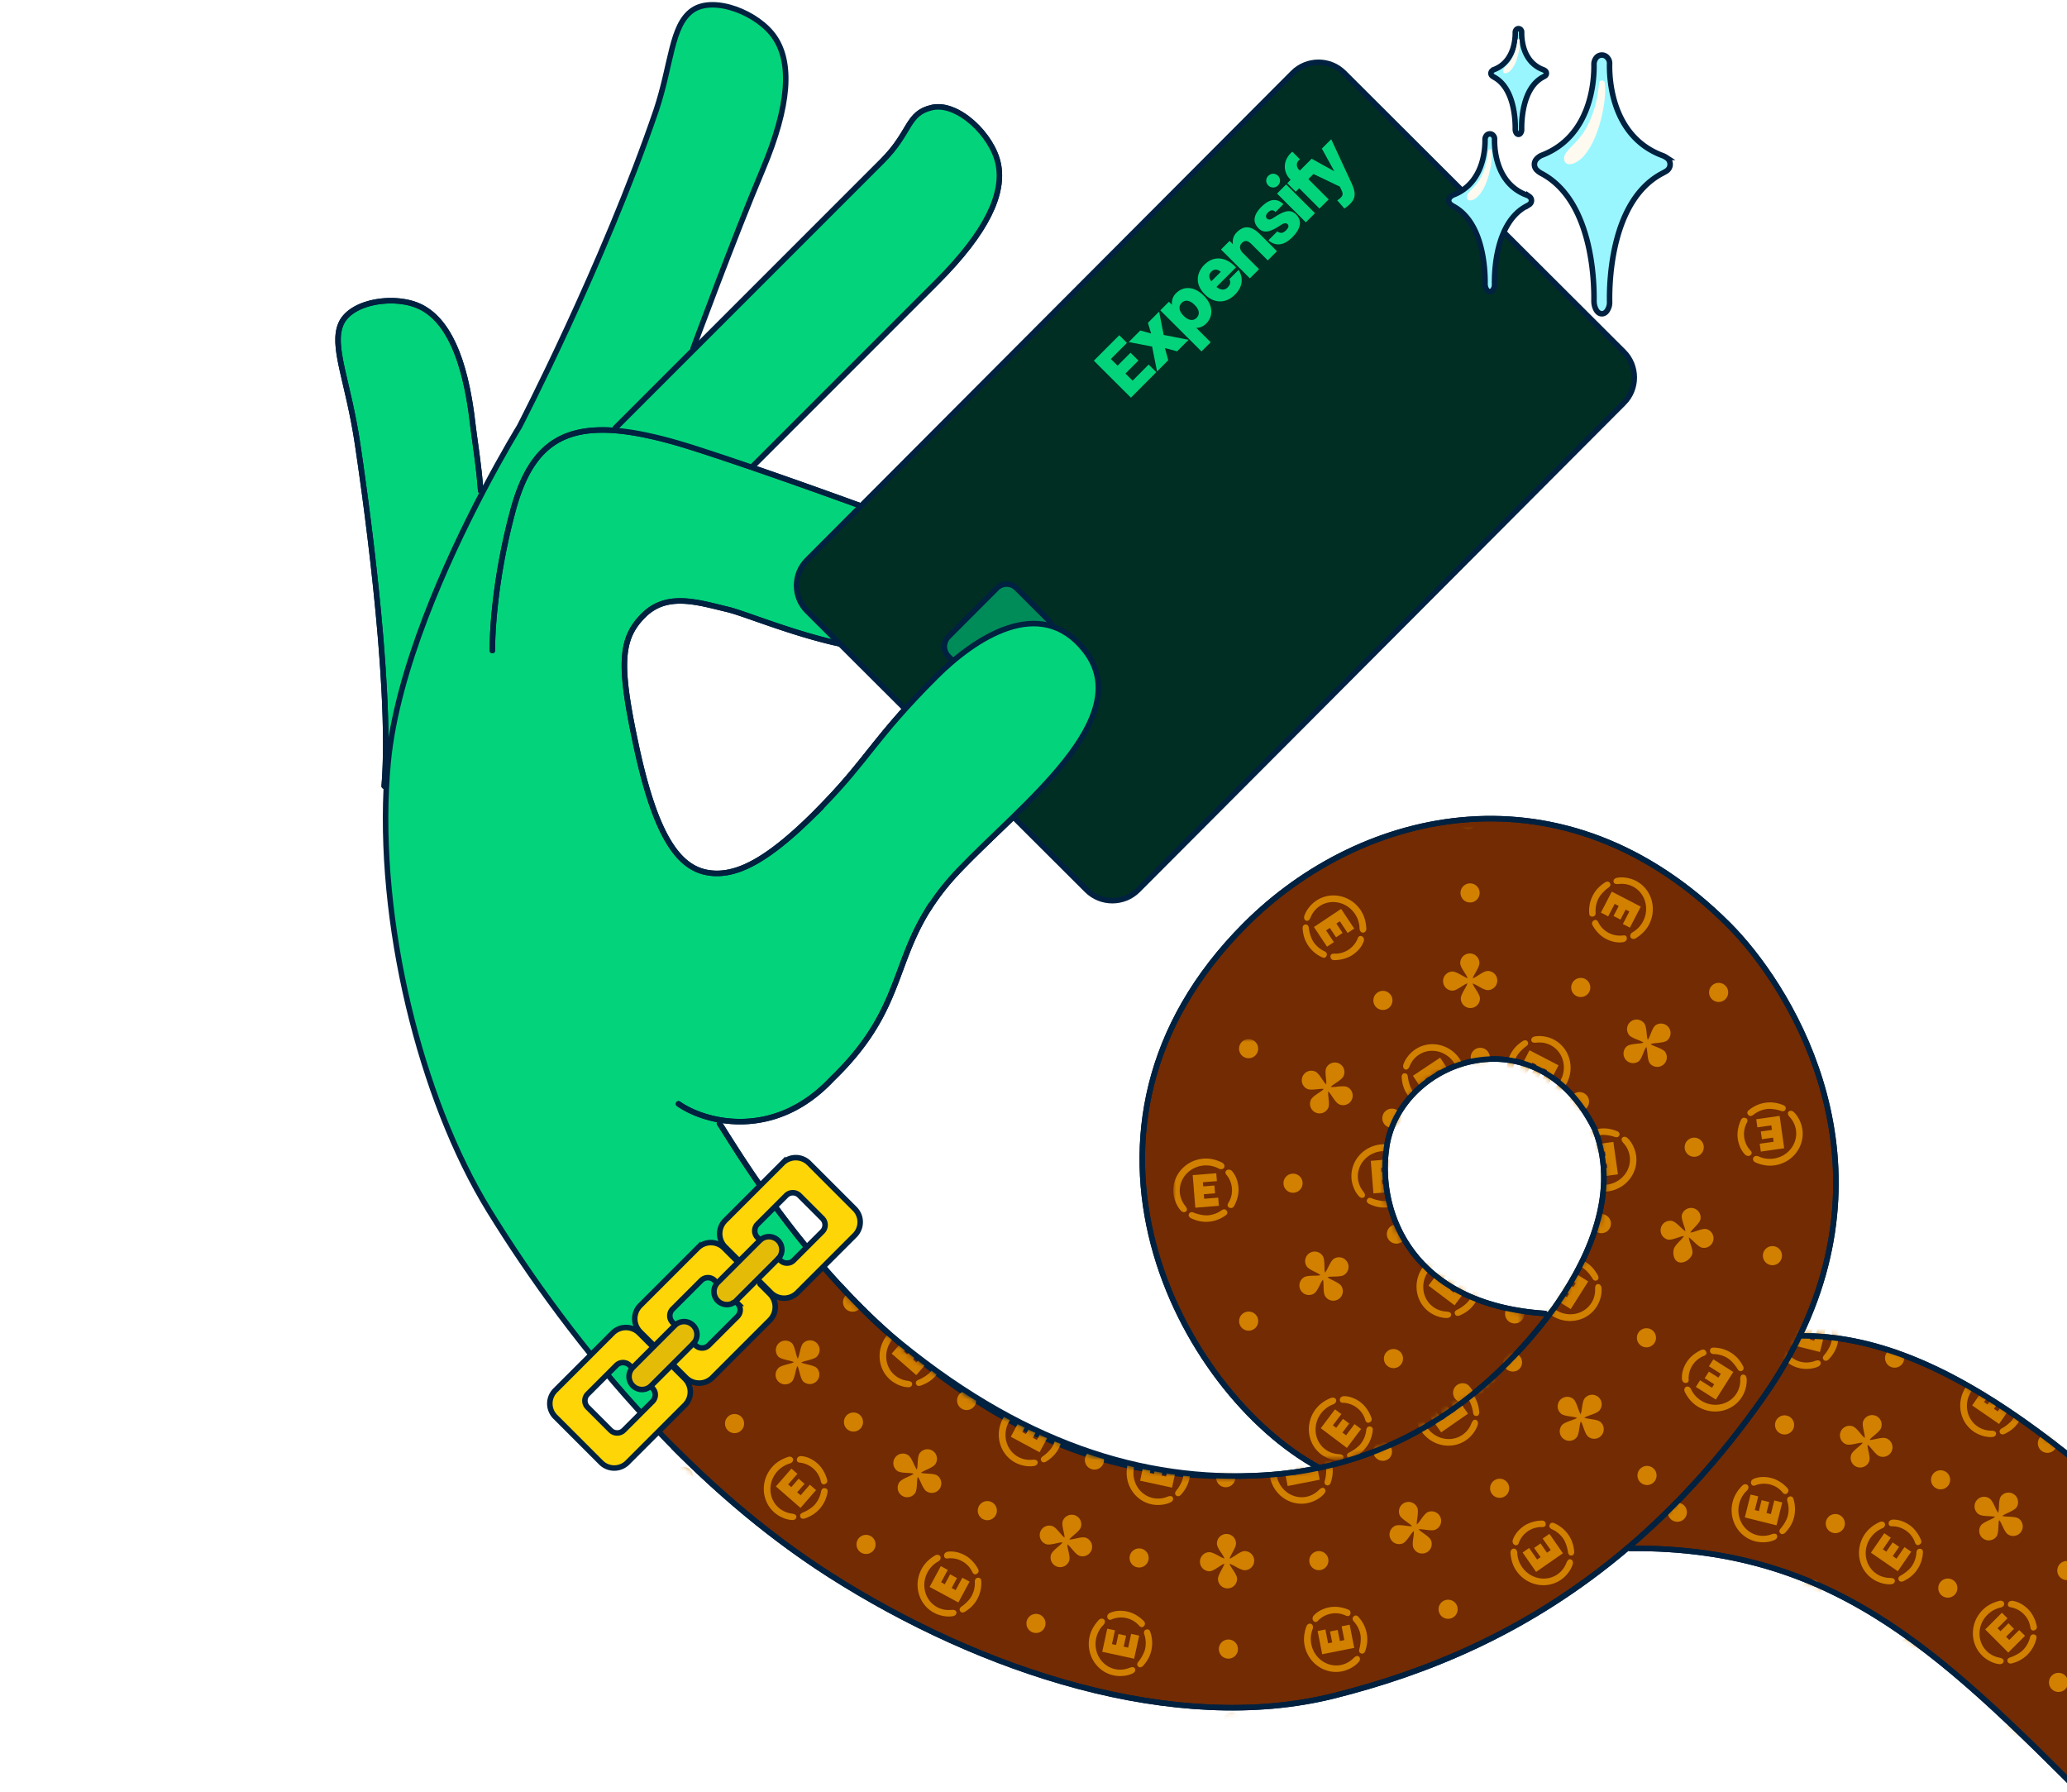 <svg xmlns="http://www.w3.org/2000/svg" xmlns:xlink="http://www.w3.org/1999/xlink" xml:space="preserve" id="Layer_1" x="0" y="0" style="enable-background:new 0 0 375 325" viewBox="0 0 375 325"><style>.st2{fill:#03d47c}.st3{fill:#722b03}.st4{fill:none;stroke:#002140;stroke-width:.999;stroke-linecap:round;stroke-miterlimit:10}.st5{fill:#fed607}.st6{fill:#e4bc07}.st7{fill:#002e22}.st8{fill:#008c59}.st9{fill:#fff;filter:url(#Adobe_OpacityMaskFilter)}.st10{mask:url(#mask0_4164_707_00000047038662134534516940000015966784428477716376_)}.st11{fill:#d18000}.st13{mask:url(#mask1_4164_707_00000044142283723923833000000012561657973121629096_)}.st15{mask:url(#mask2_4164_707_00000039815677223169929360000015788554321937775006_)}.st16{fill:#99f6ff;stroke:#002140;stroke-width:1;stroke-linecap:round;stroke-miterlimit:10}.st17{fill:#fffaf0}</style><defs><path id="SVGID_1_" d="M0 0h375v325H0z"/></defs><clipPath id="SVGID_00000136404751772924418670000002126415666049685668_"><use xlink:href="#SVGID_1_" style="overflow:visible"/></clipPath><g style="clip-path:url(#SVGID_00000136404751772924418670000002126415666049685668_)"><defs><path id="SVGID_00000150814043562413128940000003135986000713966208_" d="M87.969-21.457h277.459v420.31H87.969z" transform="rotate(-45 226.699 188.698)"/></defs><clipPath id="SVGID_00000027572992977126448900000015083662095165185956_"><use xlink:href="#SVGID_00000150814043562413128940000003135986000713966208_" style="overflow:visible"/></clipPath><g style="clip-path:url(#SVGID_00000027572992977126448900000015083662095165185956_)"><path d="M111.58 78.089c4.046.32 8.885 1.439 14.703 3.312a578 578 0 0 1 10.285 3.428c7.821 2.678 16.259 5.708 23.142 8.238 10.078 3.713 14.586 9.813 9.816 20.424-4.774 10.609-31.832-1.591-37.398-2.92-5.573-1.33-11.139-3.183-15.386 1.064s-4.45 8.998-1.323 23.607c3.526 16.501 7.724 22.265 13.17 23.073 4.8.718 10.428-1.934 19.455-10.961 9.547-9.547 10.078-12.911 21.75-24.584 6.899-6.898 18.966-15.11 27.055-4.77 9.547 12.2-11.404 27.847-22.808 39.788-13.484 14.105-7.96 23.342-23.08 37.932-6.821 7.28-14.503 8.428-20.357 7.419l-.068.624c1.844 2.833 7.95 13.151 17.307 24.254l-29.775 29.775-.197.184c-11.986-12.814-21.786-26.482-29.067-38.29-12.685-20.577-20.386-52.787-18.587-78.901q.081-1.236.201-2.445c1.562-16.782 10.689-36.731 17.174-49.115 3.768-7.19 6.643-11.831 6.643-11.831s15.259-29.412 24.807-57.35c2.83-8.49 2.713-15.45 6.575-18.167 3.865-2.714 12.019.466 14.997 4.984 2.979 4.512 2.785 12.035-2.276 24.011-5.069 11.977-12.579 32.314-12.579 32.314l.178.178-14.321 14.321-.029.404z" class="st2"/><path d="M280.849 238.749c.35-.453.699-.919 1.045-1.381 5.13-7.252 12.384-20.16 7.429-32.54-10.789-21.754-36.072-12.378-37.844 3.89-1.413 11.317 4.599 27.945 28.827 29.533zm45.652 3.567c-1.775 3.664-3.949 7.384-6.588 11.142-7.811 11.136-16.071 20.024-24.438 27.162-18.445 15.721-37.431 22.934-53.366 26.948-28.859 7.267-64.187-4.418-91.601-21.929-12.158-7.765-23.096-17.442-32.644-27.669l.198-.184 29.771-29.772c3.891 4.615 8.341 9.363 13.29 13.768 25.991 23.164 47.557 26.948 67.9 25.816a69 69 0 0 0 10.179-1.322l-.026-.123c-25.114-13.697-50.225-61.416-13.241-98.4 21.229-21.23 57.874-29.794 87.668 0 10.544 10.544 29.581 40.118 12.901 74.56z" class="st3"/><path d="M412.223 298.017v.355l-30.768 30.768c-27.941-27.941-47.567-48.627-85.767-48.275l-.21-.249c8.37-7.135 16.628-16.026 24.438-27.161 2.64-3.758 4.813-7.478 6.589-11.142 26.508-.324 52.848 22.834 85.718 55.704" class="st3"/><path d="M76.501 55.759c4.528 2.38 7.859 8.752 9.266 21.136.311 2.71 1.122 7.546 1.439 12.112l.375.22c-6.485 12.384-15.612 32.333-17.174 49.116a100 100 0 0 0-.201 2.445l-.382-.026c1.113-19.425-4.188-55.09-4.958-60.232-1.708-11.475-4.851-17.821-2.953-21.899 1.905-4.078 10.052-5.24 14.583-2.869z" class="st2"/><path d="M123.101 200.228c1.682 1.184 4.321 2.368 7.497 2.911 5.854 1.009 13.535-.145 20.356-7.419 15.121-14.59 9.6-23.824 23.08-37.932 11.408-11.938 32.359-27.585 22.808-39.788-8.092-10.337-20.156-2.128-27.054 4.77-11.673 11.673-12.2 15.033-21.751 24.584-9.027 9.027-14.654 11.679-19.454 10.961-5.45-.812-9.645-6.572-13.17-23.073-3.128-14.609-2.921-19.364 1.323-23.607 4.243-4.244 9.816-2.39 15.385-1.064 5.57 1.332 32.624 13.529 37.398 2.92 4.771-10.611.265-16.714-9.816-20.424-6.882-2.529-15.321-5.56-23.141-8.238a547 547 0 0 0-10.285-3.428c-5.819-1.873-10.657-2.992-14.703-3.312-10.473-.815-15.625 3.755-18.539 14.625-3.891 14.5-3.71 25.289-3.71 25.289" class="st4"/><path d="m111.609 77.685 48.453-48.453c5.301-5.301 4.421-8.665 9.021-9.726 4.599-1.061 10.964 4.955 12.025 10.259s-1.947 12.2-11.143 21.395L136.72 84.405" class="st4"/><path d="M125.753 63.185s7.51-20.337 12.578-32.314c5.061-11.977 5.256-19.5 2.277-24.011-2.982-4.522-11.136-7.701-14.998-4.984-3.865 2.714-3.745 9.677-6.575 18.167-9.547 27.938-24.807 57.35-24.807 57.35s-2.875 4.641-6.643 11.831c-6.485 12.384-15.612 32.333-17.174 49.115-.078.809-.142 1.624-.201 2.446-1.795 26.116 5.903 58.323 18.587 78.9 7.284 11.805 17.08 25.476 29.066 38.29 9.548 10.227 20.489 19.901 32.644 27.67 27.41 17.507 62.742 29.196 91.601 21.928 15.939-4.017 34.924-11.229 53.366-26.948 8.37-7.135 16.627-16.026 24.438-27.161 2.639-3.759 4.813-7.478 6.588-11.142 16.676-34.446-2.358-64.017-12.901-74.56-29.795-29.794-66.436-21.233-87.669 0-36.984 36.984-11.87 84.699 13.241 98.399" class="st4"/><path d="M69.7 142.584q.073-.89.126-1.828c1.113-19.425-4.188-55.089-4.958-60.231-1.708-11.475-4.851-17.821-2.953-21.899 1.905-4.078 10.052-5.239 14.583-2.869 4.528 2.38 7.859 8.752 9.266 21.136.311 2.71 1.122 7.546 1.439 12.112m43.327 114.759c1.843 2.833 7.95 13.15 17.306 24.253 3.891 4.616 8.342 9.364 13.29 13.769 25.991 23.164 47.557 26.948 67.901 25.816a69 69 0 0 0 10.178-1.323c15.023-3.128 29.39-11.576 41.651-27.53.349-.453.698-.919 1.045-1.381 5.129-7.252 12.384-20.16 7.429-32.54-10.79-21.754-36.072-12.378-37.845 3.89-1.413 11.317 4.6 27.945 28.828 29.533m15.372 42.611c38.2-.352 57.826 20.334 85.767 48.275l30.767-30.768m.004-.352c-32.874-32.873-59.214-56.024-85.718-55.704h-.046" class="st4"/><path d="m147.904 227.949-.068.068-29.771 29.772" class="st4"/><path d="M169.079 19.51c4.599-1.061 10.964 4.955 12.025 10.259s-1.947 12.2-11.142 21.395l-33.245 33.245-.149.427a547 547 0 0 0-10.285-3.428c-5.818-1.873-10.657-2.992-14.703-3.312l.029-.404 48.453-48.453c5.301-5.301 4.421-8.665 9.02-9.725z" class="st2"/><path d="M123.101 200.228c4.773 3.364 17.329 6.721 27.853-4.508 15.121-14.59 9.6-23.824 23.08-37.932 11.407-11.938 32.359-27.585 22.808-39.788-8.092-10.337-20.156-2.128-27.055 4.771-11.672 11.672-12.199 15.033-21.75 24.583-9.027 9.027-14.655 11.679-19.454 10.961-5.45-.811-9.645-6.572-13.17-23.073-3.128-14.609-2.921-19.364 1.323-23.607s9.816-2.39 15.385-1.064c5.569 1.332 32.624 13.529 37.398 2.921 4.771-10.612.265-16.715-9.816-20.425-6.883-2.529-15.321-5.56-23.141-8.238a552 552 0 0 0-10.285-3.428c-5.819-1.873-10.657-2.992-14.703-3.312-10.473-.815-15.625 3.755-18.539 14.625-3.891 14.499-3.71 25.288-3.71 25.288" class="st4"/><path d="m111.609 77.685 48.453-48.453c5.301-5.301 4.421-8.665 9.02-9.726 4.6-1.061 10.965 4.955 12.025 10.259s-1.947 12.2-11.142 21.395L136.72 84.406M69.7 142.584c1.591-18.921-4.04-56.752-4.829-62.056-1.708-11.475-4.851-17.821-2.953-21.899 1.905-4.078 10.052-5.239 14.583-2.869 4.528 2.38 7.859 8.752 9.266 21.136.311 2.71 1.122 7.546 1.439 12.112m43.324 114.755c1.843 2.834 7.95 13.151 17.306 24.254 3.891 4.616 8.342 9.364 13.29 13.769" class="st4"/><path d="m147.904 227.949-.068.068-29.771 29.772" class="st4"/><path d="m146.763 210.973 8.309 8.308a3.39 3.39 0 0 1 0 4.781l-10.431 10.43a3.39 3.39 0 0 1-4.777-.003l-2.432-2.432 3.739-3.739a.4.4 0 0 0 .051-.058l.366.365c.656.657 1.73.657 2.387 0l5.226-5.226a1.69 1.69 0 0 0 0-2.387l-4.162-4.163a1.7 1.7 0 0 0-2.394-.006l-5.226 5.226a1.7 1.7 0 0 0 .006 2.394l.353.352.129.143-.052.045-3.738 3.739-2.559-2.559a3.386 3.386 0 0 1-.003-4.777l10.431-10.43a3.385 3.385 0 0 1 4.78 0z" class="st5"/><path d="m141.151 225 .02.019c.886.886.908 2.332.051 3.241l-.051.058-7.643 7.643a2.34 2.34 0 0 1-3.299 0l-.019-.02a2.34 2.34 0 0 1-.084-3.208c.025-.033.051-.058.084-.091l7.642-7.642s.033-.033.052-.046a2.334 2.334 0 0 1 3.247.046" class="st6"/><path d="M139.663 234.69a3.385 3.385 0 0 1 0 4.78l-10.43 10.43a3.39 3.39 0 0 1-4.777-.003l-2.432-2.432 3.738-3.739a.4.4 0 0 0 .052-.058l.366.365c.656.657 1.73.657 2.387 0l5.226-5.226a1.69 1.69 0 0 0 0-2.387l-.229-.23-.13-.142q.044-.036.087-.081l3.904-3.904 2.432 2.433-.2.2zm-5.883-5.884.133.133-3.707 3.706c-.029.03-.055.055-.084.091l-.068-.068-.423-.417a1.7 1.7 0 0 0-2.394-.007l-5.226 5.227a1.696 1.696 0 0 0 .006 2.393l.353.353.129.142s-.035.029-.052.046l-3.738 3.738-2.559-2.558a3.386 3.386 0 0 1-.003-4.777l10.431-10.431a3.387 3.387 0 0 1 4.78 0l2.429 2.429z" class="st5"/><path d="m125.746 240.405.02.019c.886.886.909 2.332.051 3.241l-.051.058-7.643 7.643c-.026.025-.048.048-.077.071a2.34 2.34 0 0 1-3.222-.071l-.019-.02a2.34 2.34 0 0 1 0-3.299l7.642-7.642s.033-.033.052-.046a2.334 2.334 0 0 1 3.247.046" class="st6"/><path d="m121.956 247.792 2.299 2.299a3.385 3.385 0 0 1 0 4.78l-10.43 10.431a3.39 3.39 0 0 1-4.777-.003l-8.309-8.309a3.386 3.386 0 0 1-.003-4.777l10.43-10.431a3.387 3.387 0 0 1 4.78 0l2.559 2.559-3.707 3.706c-.029.029-.055.055-.084.091l-.068-.068-.423-.417a1.7 1.7 0 0 0-2.394-.007l-5.226 5.227a1.696 1.696 0 0 0 .006 2.393l4.163 4.163c.656.656 1.73.656 2.387 0l5.226-5.227a1.69 1.69 0 0 0 0-2.387l-.349-.382a1 1 0 0 0 .077-.071l3.707-3.706.133.132z" class="st5"/><path d="m121.956 247.792 2.299 2.299a3.385 3.385 0 0 1 0 4.78l-10.43 10.431a3.39 3.39 0 0 1-4.777-.003l-8.309-8.309a3.386 3.386 0 0 1-.003-4.777l10.43-10.431a3.387 3.387 0 0 1 4.78 0l2.429 2.429" class="st4"/><path d="M118.388 251.818a1.69 1.69 0 0 1 0 2.387l-5.226 5.227a1.694 1.694 0 0 1-2.387 0l-4.163-4.163a1.7 1.7 0 0 1-.006-2.393l5.227-5.227a1.697 1.697 0 0 1 2.393.007l.42.42m3.995-3.994-2.494-2.494a3.386 3.386 0 0 1-.003-4.777l10.43-10.43a3.387 3.387 0 0 1 4.781 0l2.428 2.429m4.108 4.107 1.769 1.769a3.39 3.39 0 0 1 0 4.781l-10.43 10.43a3.39 3.39 0 0 1-4.777-.003l-2.368-2.368" class="st4"/><path d="m122.37 240.217-.353-.353a1.7 1.7 0 0 1-.006-2.393l5.226-5.227a1.7 1.7 0 0 1 2.394.007l.42.42m3.516 3.51.229.229a1.69 1.69 0 0 1 0 2.387l-5.226 5.227a1.694 1.694 0 0 1-2.387 0l-.362-.363m8.228-14.987-2.494-2.494a3.386 3.386 0 0 1-.003-4.777l10.43-10.43a3.387 3.387 0 0 1 4.781 0l8.308 8.308a3.387 3.387 0 0 1 0 4.781l-10.43 10.43a3.39 3.39 0 0 1-4.777-.003l-2.368-2.367" class="st4"/><path d="m137.775 224.812-.353-.352a1.7 1.7 0 0 1-.006-2.394l5.226-5.226a1.7 1.7 0 0 1 2.394.006l4.162 4.163a1.69 1.69 0 0 1 0 2.386l-5.227 5.227a1.69 1.69 0 0 1-2.386 0l-.363-.362m-15.405 15.405-.051.058-7.643 7.643c-.026.025-.048.048-.077.071a2.34 2.34 0 0 1-3.222-.071l-.019-.02a2.34 2.34 0 0 1 0-3.299l7.642-7.642s.033-.033.052-.046a2.334 2.334 0 0 1 3.247.046l.02.019c.886.886.909 2.332.051 3.241z" class="st4"/><path d="m141.222 228.26-.051.058-7.643 7.643a2.34 2.34 0 0 1-3.299 0l-.019-.02a2.34 2.34 0 0 1-.084-3.208c.025-.033.051-.058.084-.091l7.642-7.642s.033-.033.052-.046a2.334 2.334 0 0 1 3.247.046l.02.019c.886.886.908 2.332.051 3.241z" class="st4"/><path d="m243.83 13.203 50.746 50.617c2.548 2.549 2.558 6.718.013 9.269l-88.141 88.367c-2.549 2.548-6.718 2.558-9.269.013l-50.746-50.617c-2.555-2.548-2.559-6.717-.013-9.269l88.14-88.367c2.549-2.549 6.715-2.562 9.27-.013m-53.699 99.179-5.718-5.705a2.534 2.534 0 0 0-3.574.003l-8.771 8.791a2.533 2.533 0 0 0 .003 3.574l5.718 5.705c.983.983 2.591.98 3.574-.003l8.771-8.791a2.533 2.533 0 0 0-.003-3.574" class="st7"/><path d="m180.839 106.695-8.767 8.788a2.53 2.53 0 0 0 .004 3.577l5.716 5.702a2.53 2.53 0 0 0 3.577-.004l8.767-8.789a2.53 2.53 0 0 0-.004-3.577l-5.716-5.702a2.53 2.53 0 0 0-3.577.005" class="st8"/><path d="m294.589 73.089-88.141 88.367c-2.549 2.548-6.718 2.558-9.269.013l-50.746-50.617c-2.555-2.548-2.559-6.717-.013-9.269l88.14-88.367c2.549-2.549 6.715-2.562 9.27-.013l50.746 50.617c2.548 2.548 2.558 6.717.013 9.269z" class="st4"/><path d="m180.839 106.695-8.767 8.788a2.53 2.53 0 0 0 .004 3.577l5.716 5.702a2.53 2.53 0 0 0 3.577-.004l8.767-8.789a2.53 2.53 0 0 0-.004-3.577l-5.716-5.702a2.53 2.53 0 0 0-3.577.005z" class="st4"/><path d="m205.174 72.132 4.608-4.622-1.39-1.384-2.914 2.921-1.297-1.29 2.351-2.351-1.43-1.423-2.344 2.351-1.223-1.216 2.917-2.924-1.394-1.388-4.608 4.622zm5.116-15.609-2.034 2.041.589 1.934-1.973-.55-2.09 2.096 4.237.821.893 4.515 2.031-2.038-.602-2.212 2.209.598 2.087-2.093-4.519-.876zm3.063-3.328c-.559.559-.815 1.281-.731 2.096l-.553-.553-1.559 1.559 7.468 7.448 1.666-1.666-2.62-2.613c.621.013 1.278-.243 1.811-.783 1.359-1.358 1.229-3.376-.443-5.049-1.672-1.671-3.638-1.846-5.039-.439m3.739 4.457c-.621.621-1.494.498-2.351-.359s-.984-1.727-.366-2.351c.621-.621 1.485-.508 2.352.359.876.863.989 1.72.365 2.351m5.647-5.531c-.508.508-1.19.595-2.047-.074l3.541-3.542-.226-.226c-1.633-1.633-3.778-1.986-5.511-.252-1.226 1.226-1.957 3.322.11 5.382 1.672 1.672 3.803 1.682 5.443.036.977-.977 1.827-2.552.663-4.486l-1.685 1.685c.223.372.301.883-.291 1.475zm-2.988-2.84c.478-.479 1.073-.524 1.733.026l-1.733 1.733c-.544-.782-.395-1.358 0-1.759m4.608-7.118a2.35 2.35 0 0 0-.666 2.154l-.618-.618-1.559 1.559 5.243 5.23 1.666-1.666-2.921-2.914c-.698-.699-.666-1.365-.207-1.824.489-.488.99-.563 1.786.226l2.923 2.924 1.666-1.666-3.05-3.05c-1.662-1.65-2.972-1.653-4.256-.362zm5.738-10.266a1.2 1.2 0 0 0-.003 1.737c.485.485 1.245.514 1.753.007a1.22 1.22 0 0 0 0-1.759c-.485-.485-1.229-.505-1.743.016zm3.242 1.555-1.654 1.658 5.23 5.217 1.654-1.658zm-1.877 5.793-.508.32c-.53.343-.88.304-1.087.097-.291-.291-.236-.715.146-1.097.488-.488.909-.585 1.391-.104l1.429-1.43c-1.135-1.071-2.413-1.087-4.004.505-1.371 1.371-1.665 2.714-.498 3.875.922.922 1.947.725 3.658-.346l.508-.32c.53-.343.896-.288 1.099-.084.292.291.169.666-.265 1.1-.572.573-1.044.618-1.594.21l-1.617 1.617c1.355 1.167 2.849.935 4.353-.576 1.507-1.507 1.821-2.959.653-4.121-.931-.918-1.947-.724-3.661.349zm8.348-12.3 2.27 4.127-4.111-2.28-2.151 2.151-.161-.162c-.427-.427-.547-1.168-.062-1.653l.236-.236-1.384-1.384-.343.343c-1.387 1.459-1.3 3.409-.013 4.69l.068.068-.621.621 1.543 1.543.624-.624 3.681 3.681 1.662-1.662-3.68-3.681.928-.928 4.793 2.296.343.757c.249.56.184.851-.159 1.194a2.7 2.7 0 0 1-.669.527l1.287 1.488c.32-.178.663-.456 1.058-.851.996-.996 1.077-1.95.233-3.791l-3.671-7.921-1.689 1.688zm-70.026 95.829c6.899-6.899 18.966-15.111 27.055-4.771 9.548 12.2-11.404 27.847-22.808 39.788-2.096 2.193-3.732 4.263-5.058 6.262l-19.878-17.75c8.545-8.758 9.46-12.293 20.689-23.523z" class="st2"/><path d="M168.316 165.078c.21-.339.433-.679.657-1.025 1.329-1.996 2.959-4.066 5.058-6.262 11.407-11.937 32.359-27.585 22.808-39.788-8.092-10.337-20.156-2.128-27.055 4.771-11.229 11.229-12.144 14.764-20.692 23.519l-1.058 1.065" class="st4"/><defs><filter id="Adobe_OpacityMaskFilter" width="211.488" height="170.389" x="117.781" y="145.345" filterUnits="userSpaceOnUse"><feColorMatrix values="1 0 0 0 0 0 1 0 0 0 0 0 1 0 0 0 0 0 1 0"/></filter></defs><mask id="mask0_4164_707_00000047038662134534516940000015966784428477716376_" width="211.488" height="170.389" x="117.781" y="145.345" maskUnits="userSpaceOnUse"><path d="M118.172 260.218c.682-1.142 30.823-30.364 30.823-30.364C177.5 264 233 287.5 274.559 245.835c40.142-40.244-3.196-66.665-19.179-46.574-21.689 20.777-56.914-19.603-18.038-39.041 39.267-19.635 67.804-8.448 85.385 24.199 34.93 64.155-46.344 118.947-83.787 123.97-56.613 14.153-120.768-48.171-120.768-48.171" class="st9"/></mask><g class="st10"><path d="M264.597 250.913a6.04 6.04 0 0 1 2.724 2.167c.708 1.012.963 2.05 1.054 3.098 0 0 .019.705-.582.666-.278 0-.495-.184-.556-.672s-.35-1.669-.867-2.413a4.84 4.84 0 0 0-2.051-1.688s-.611-.256-.404-.793c.204-.534.686-.362.686-.362zm-7.788 5.459c.081 1.129.385 2.267 1.087 3.273 1.869 2.685 5.495 3.393 8.095 1.582 1.035-.718 1.847-1.854 2.122-2.853.042-.23.087-.631-.349-.828-.359-.12-.608.142-.802.608-.317.822-.848 1.559-1.611 2.09-2.057 1.429-4.936.847-6.433-1.297a4.83 4.83 0 0 1-.876-2.617c-.033-.543-.408-.744-.621-.744-.304-.006-.644.275-.609.789zm5.751-5.873c-1.019.009-2.322.297-3.338 1.002-.899.628-1.607 1.459-1.963 2.429-.159.43-.029.89.401 1.022.43.133.614-.271.614-.271a4.38 4.38 0 0 1 4.198-3.002s.744.084.731-.517c-.029-.502-.349-.654-.65-.657z" class="st11"/><path d="m261.457 259.817-2.452-3.519 1.184-.822 1.456 2.096.62-.433-1.167-1.672 1.164-.816 1.168 1.679.676-.475-1.459-2.093 1.226-.851 2.452 3.519zm20.363 16.41a6.04 6.04 0 0 1 2.723 2.167c.705 1.009.964 2.051 1.055 3.099 0 0 .019.705-.583.666-.278 0-.495-.184-.556-.673-.061-.488-.349-1.669-.867-2.413a4.86 4.86 0 0 0-2.05-1.688s-.612-.255-.405-.792.686-.362.686-.362zm-7.785 5.457c.081 1.128.385 2.267 1.087 3.273 1.869 2.684 5.495 3.392 8.095 1.581 1.035-.718 1.847-1.853 2.122-2.852.042-.23.087-.631-.35-.828-.359-.12-.608.142-.802.608-.317.821-.847 1.559-1.61 2.089-2.057 1.43-4.936.847-6.433-1.297a4.83 4.83 0 0 1-.877-2.616c-.032-.544-.407-.744-.621-.744-.304-.007-.643.275-.608.789zm5.747-5.871c-1.018.01-2.322.298-3.337 1.003-.9.627-1.608 1.459-1.964 2.429-.158.43-.029.889.401 1.022s.615-.272.615-.272a4.37 4.37 0 0 1 1.656-2.218 4.27 4.27 0 0 1 2.542-.783s.744.084.731-.518c-.029-.501-.349-.653-.65-.656z" class="st11"/><path d="m278.683 285.128-2.452-3.519 1.184-.821 1.455 2.095.621-.433-1.167-1.672 1.164-.815 1.168 1.679.679-.473-1.462-2.095 1.226-.851 2.448 3.522zm-5.385-13.943a1.734 1.734 0 1 0-2.453-2.452 1.734 1.734 0 0 0 2.453 2.452m18.215 26.172a1.734 1.734 0 1 0-2.453-2.452 1.734 1.734 0 0 0 2.453 2.452m-25.829 9.289c.715-.301 2.261.145 2.911.09s.644-.281.854.214c.207.498.006.368-.466.711s-1.226 1.879-1.953 2.187a1.733 1.733 0 0 1-2.271-.932 1.73 1.73 0 0 1 .932-2.27z" class="st11"/><path d="M272.926 307.373c-.715.301-2.261-.145-2.911-.09s-.644.281-.854-.214c-.21-.494-.007-.368.466-.711.472-.343 1.225-1.879 1.953-2.187a1.734 1.734 0 0 1 2.271.932 1.73 1.73 0 0 1-.932 2.27z" class="st11"/><path d="M268.938 310.63c-.301-.714.145-2.26.09-2.91s-.281-.644.214-.854c.495-.211.368-.007.711.465s1.879 1.226 2.187 1.954a1.73 1.73 0 0 1-.932 2.27 1.73 1.73 0 0 1-2.27-.931z" class="st11"/><path d="M269.666 303.389c.3.715-.146 2.261-.091 2.911s.281.643-.214.854c-.494.21-.368.006-.711-.466s-1.879-1.226-2.186-1.954a1.73 1.73 0 0 1 .931-2.27 1.73 1.73 0 0 1 2.271.931zm-17.588-38.902a1.735 1.735 0 0 0-2.452-2.452 1.734 1.734 0 0 0 2.452 2.452m11.869 28.643a1.734 1.734 0 1 0-2.453-2.452 1.734 1.734 0 0 0 2.453 2.452m-10.796-16.379c.715-.3 2.261.146 2.911.091s.644-.282.854.213.006.369-.466.712-1.226 1.879-1.953 2.186a1.73 1.73 0 0 1-2.271-.931 1.733 1.733 0 0 1 .932-2.271z" class="st11"/><path d="M260.396 277.476c-.715.301-2.261-.146-2.911-.091s-.643.282-.854-.213c-.207-.498-.006-.369.466-.712s1.226-1.879 1.954-2.186a1.73 1.73 0 0 1 2.27.931 1.734 1.734 0 0 1-.931 2.271z" class="st11"/><path d="M256.411 280.736c-.3-.715.146-2.261.091-2.911s-.281-.644.213-.854c.498-.207.369-.006.712.466s1.879 1.226 2.186 1.953a1.73 1.73 0 0 1-.931 2.271 1.73 1.73 0 0 1-2.271-.932z" class="st11"/><path d="M257.136 273.491c.301.715-.146 2.261-.091 2.911s.282.644-.213.854-.369.006-.712-.466-1.879-1.226-2.186-1.953a1.73 1.73 0 0 1 .932-2.271 1.73 1.73 0 0 1 2.27.932zm-17.077-10.835a6.1 6.1 0 0 1 1.624 3.079c.239 1.21.058 2.264-.282 3.264 0 0-.265.653-.802.375-.255-.113-.382-.369-.239-.841.142-.472.349-1.669.178-2.558a4.9 4.9 0 0 0-1.2-2.371s-.453-.479-.052-.886c.404-.405.776-.058.776-.058zm-9.324 1.866c-.379 1.065-.557 2.232-.321 3.432.634 3.208 3.665 5.314 6.776 4.699 1.236-.245 2.436-.954 3.089-1.756.132-.191.333-.54.013-.899-.282-.255-.615-.116-.98.236-.624.624-1.401 1.084-2.313 1.265-2.458.485-4.861-1.207-5.365-3.775a4.9 4.9 0 0 1 .245-2.749c.188-.511-.074-.844-.271-.931-.275-.126-.699-.007-.877.475zm7.623-3.062c-.938-.401-2.248-.663-3.458-.424-1.08.213-2.057.686-2.772 1.433-.317.33-.384.799-.042 1.096.343.298.673 0 .673 0a4.37 4.37 0 0 1 2.406-1.365 4.4 4.4 0 0 1 2.646.304s.647.375.88-.181c.174-.472-.058-.737-.333-.863" class="st11"/><path d="m233.607 269.549-.832-4.208 1.414-.282.495 2.507.74-.146-.398-2.002 1.394-.275.398 2.002.806-.158-.492-2.503 1.462-.291.828 4.211zm12.72 23.619a6.1 6.1 0 0 1 1.624 3.08c.239 1.209.058 2.264-.282 3.263 0 0-.265.653-.802.375-.255-.113-.382-.369-.239-.841.142-.472.349-1.669.178-2.558a4.83 4.83 0 0 0-1.2-2.371s-.453-.479-.052-.886c.404-.404.776-.058.776-.058zm-9.325 1.867c-.378 1.064-.556 2.231-.32 3.431.634 3.209 3.665 5.314 6.776 4.7 1.236-.246 2.435-.954 3.089-1.757.132-.19.333-.54.013-.899-.282-.255-.615-.116-.98.236-.624.625-1.401 1.084-2.313 1.265-2.458.485-4.861-1.206-5.365-3.774a4.9 4.9 0 0 1 .245-2.75c.188-.511-.074-.844-.271-.931-.275-.126-.699-.006-.877.475zm7.624-3.063c-.938-.401-2.248-.663-3.458-.424-1.08.214-2.057.686-2.772 1.433-.316.33-.384.799-.042 1.096.343.298.673 0 .673 0a4.38 4.38 0 0 1 5.052-1.061s.647.376.88-.181c.174-.472-.058-.737-.333-.863" class="st11"/><path d="m239.875 300.061-.832-4.208 1.414-.281.491 2.503.741-.146-.395-1.998 1.394-.275.395 1.998.809-.155-.495-2.506 1.465-.288.828 4.211zm.601-15.732a1.733 1.733 0 1 0-2.45-2.451 1.733 1.733 0 0 0 2.45 2.451m-15.246 28.003c.022.773-.945 2.057-1.126 2.684s.033.705-.504.718-.346-.126-.495-.689c-.152-.566-1.316-1.814-1.342-2.61a1.73 1.73 0 0 1 1.681-1.785 1.73 1.73 0 0 1 1.786 1.682m-1.65-43.049a1.733 1.733 0 1 0-2.45-2.451 1.733 1.733 0 0 0 2.45 2.451m.505 31.069a1.734 1.734 0 1 0-2.453-2.452 1.734 1.734 0 0 0 2.453 2.452m-4.732-18.808c.773-.022 2.057.945 2.684 1.126s.706-.032.718.505c.013.536-.126.346-.688.494-.566.152-1.815 1.317-2.61 1.343a1.735 1.735 0 0 1-.104-3.468" class="st11"/><path d="M225.857 284.821c-.773.022-2.057-.945-2.684-1.126s-.705.033-.718-.504.126-.346.689-.495 1.814-1.316 2.61-1.342a1.73 1.73 0 0 1 1.785 1.682 1.73 1.73 0 0 1-1.682 1.785" class="st11"/><path d="M220.97 286.435c-.022-.773.945-2.057 1.126-2.685.181-.627-.033-.705.504-.718.54-.016.346.126.495.689s1.316 1.815 1.342 2.61a1.73 1.73 0 0 1-1.682 1.786 1.73 1.73 0 0 1-1.785-1.682" class="st11"/><path d="M224.24 279.931c.023.773-.944 2.057-1.126 2.684s.033.705-.504.718c-.54.016-.346-.126-.495-.689s-1.316-1.814-1.342-2.61a1.73 1.73 0 0 1 1.682-1.785 1.73 1.73 0 0 1 1.785 1.682m-8.742-15.108a6 6 0 0 1 .265 3.467c-.259 1.204-.844 2.099-1.552 2.885 0 0-.502.495-.887.026-.187-.207-.203-.488.117-.867.317-.375.986-1.393 1.18-2.28a4.97 4.97 0 0 0-.158-2.649s-.227-.621.304-.834a.54.54 0 0 1 .734.256zm-9.299-1.989c-.77.828-1.394 1.828-1.659 3.024-.692 3.196 1.255 6.333 4.353 7.006 1.229.265 2.614.09 3.532-.388.201-.123.521-.366.366-.819-.159-.346-.518-.349-.993-.171-.822.33-1.714.44-2.623.242-2.449-.533-3.985-3.033-3.429-5.595a4.85 4.85 0 0 1 1.32-2.426c.375-.394.268-.805.123-.963-.201-.227-.64-.285-.996.09zm8.215.214c-.701-.741-1.801-1.498-3.008-1.76-1.073-.233-2.16-.187-3.114.217-.424.178-.673.582-.472.99.2.407.614.265.614.265.841-.382 1.795-.508 2.749-.298s1.705.676 2.306 1.33c0 0 .447.601.88.181.349-.363.239-.699.039-.925z" class="st11"/><path d="m206.84 268.585.908-4.189 1.407.301-.543 2.497.741.158.43-1.995 1.387.301-.43 1.995.805.178.541-2.493 1.458.313-.912 4.192zm1.785 27.271a6 6 0 0 1 .265 3.467c-.259 1.203-.844 2.099-1.552 2.885 0 0-.502.495-.887.026-.187-.207-.203-.488.117-.867.32-.378.986-1.394 1.18-2.28a4.87 4.87 0 0 0-.158-2.649s-.226-.621.304-.834a.54.54 0 0 1 .734.255zm-9.299-1.989c-.769.828-1.394 1.827-1.659 3.024-.692 3.196 1.255 6.333 4.354 7.006 1.229.265 2.613.09 3.531-.389.201-.122.521-.365.366-.818-.159-.346-.518-.349-.993-.171-.822.33-1.714.44-2.623.242-2.448-.533-3.985-3.033-3.428-5.595a4.85 4.85 0 0 1 1.319-2.426c.375-.394.269-.805.123-.963-.2-.227-.64-.285-.996.09zm8.216.214c-.702-.741-1.802-1.498-3.008-1.76-1.074-.233-2.161-.187-3.115.217-.424.178-.673.582-.472.989.197.411.614.266.614.266a4.35 4.35 0 0 1 2.749-.298 4.4 4.4 0 0 1 2.307 1.329s.446.602.879.182c.35-.363.24-.699.039-.925z" class="st11"/><path d="m199.967 299.618.912-4.192 1.404.304-.544 2.497.741.158.43-1.995 1.388.301-.431 1.995.806.178.543-2.497 1.455.317-.912 4.192zm7.901-15.774a1.733 1.733 0 1 0-2.45-2.451 1.733 1.733 0 0 0 2.45 2.451m-27.585 23.594c.731.252 1.585 1.617 2.106 2.009s.666.22.491.731c-.178.507-.239.278-.818.216-.582-.058-2.167.582-2.914.32a1.74 1.74 0 0 1-1.071-2.209 1.74 1.74 0 0 1 2.209-1.07z" class="st11"/><path d="M185.189 312.817c-.731-.253-1.584-1.617-2.105-2.009s-.666-.22-.492-.731c.178-.507.24-.278.818-.216.579.061 2.167-.583 2.915-.321a1.74 1.74 0 0 1 1.07 2.209 1.737 1.737 0 0 1-2.209 1.071z" class="st11"/><path d="M180.047 312.584c.252-.731 1.617-1.585 2.008-2.106.392-.52.22-.666.731-.491.511.174.278.239.217.818s.582 2.167.32 2.914a1.74 1.74 0 0 1-2.209 1.071 1.74 1.74 0 0 1-1.07-2.209z" class="st11"/><path d="M185.425 307.677c-.252.731-1.617 1.585-2.008 2.106s-.22.666-.731.492-.278-.24-.217-.819-.582-2.167-.32-2.914a1.74 1.74 0 0 1 2.209-1.07 1.737 1.737 0 0 1 1.071 2.209zm14.357-41.615a1.734 1.734 0 1 0-2.453-2.452 1.734 1.734 0 0 0 2.453 2.452m-10.627 29.658a1.733 1.733 0 1 0-2.45-2.451 1.733 1.733 0 0 0 2.45 2.451m1.775-18.898c.731.253 1.585 1.618 2.106 2.009s.666.22.491.731c-.177.508-.239.278-.818.217s-2.167.582-2.914.32a1.74 1.74 0 0 1-1.071-2.209 1.74 1.74 0 0 1 2.21-1.071z" class="st11"/><path d="M195.837 282.201c-.731-.252-1.585-1.617-2.106-2.008-.521-.392-.666-.22-.492-.731s.24-.279.819-.217c.579.061 2.167-.582 2.914-.32a1.74 1.74 0 0 1 1.07 2.209 1.74 1.74 0 0 1-2.209 1.07z" class="st11"/><path d="M190.697 281.965c.253-.731 1.618-1.585 2.009-2.106s.22-.666.731-.491c.508.178.278.239.217.818s.582 2.167.32 2.914a1.74 1.74 0 0 1-2.209 1.071 1.74 1.74 0 0 1-1.071-2.209z" class="st11"/><path d="M196.076 277.059c-.252.73-1.617 1.584-2.008 2.105-.392.521-.22.666-.731.492s-.279-.24-.217-.819c.058-.582-.582-2.167-.32-2.914a1.74 1.74 0 0 1 2.209-1.07 1.737 1.737 0 0 1 1.07 2.209zm-3.335-17.663a6.03 6.03 0 0 1-.705 3.409c-.585 1.084-1.394 1.782-2.29 2.342 0 0-.621.336-.86-.22-.126-.249-.061-.527.349-.802.411-.275 1.336-1.064 1.766-1.863s.634-1.727.586-2.591c0 0-.046-.66.524-.718a.536.536 0 0 1 .634.446zm-8.383-4.489c-.967.579-1.847 1.368-2.429 2.448-1.552 2.879-.546 6.433 2.245 7.937 1.109.599 2.487.812 3.499.608.227-.064.602-.207.582-.685-.058-.376-.401-.479-.905-.44-.88.09-1.772-.052-2.591-.495-2.206-1.19-2.985-4.02-1.746-6.326a4.86 4.86 0 0 1 1.94-1.967c.469-.275.479-.698.385-.889-.132-.275-.533-.45-.98-.191m7.834 2.484c-.469-.909-1.317-1.937-2.4-2.523-.967-.521-2.025-.776-3.05-.656-.456.055-.805.372-.731.821.078.446.521.424.521.424a4.375 4.375 0 0 1 4.576 2.39s.262.702.793.417c.436-.255.423-.605.294-.876z" class="st11"/><path d="m183.381 260.612 2.035-3.774 1.264.682-1.209 2.245.663.359.97-1.798 1.252.676-.971 1.798.728.391 1.21-2.251 1.313.712-2.034 3.774zm-5.372 26.027a6.03 6.03 0 0 1-.705 3.408c-.585 1.084-1.394 1.783-2.29 2.342 0 0-.621.336-.86-.22-.126-.249-.061-.527.349-.802.411-.275 1.336-1.064 1.766-1.863a4.9 4.9 0 0 0 .586-2.591s-.046-.659.524-.718a.537.537 0 0 1 .634.447zm-8.383-4.49c-.967.579-1.847 1.368-2.429 2.449-1.552 2.878-.547 6.433 2.245 7.937 1.109.598 2.487.811 3.499.608.227-.065.602-.207.582-.686-.058-.375-.401-.479-.905-.44a4.43 4.43 0 0 1-2.591-.495c-2.206-1.19-2.985-4.02-1.746-6.326a4.85 4.85 0 0 1 1.94-1.966c.469-.275.479-.699.385-.89-.133-.275-.534-.449-.98-.191m7.833 2.484c-.469-.909-1.316-1.937-2.399-2.522-.967-.521-2.025-.777-3.05-.657-.456.055-.806.372-.731.821.077.447.52.424.52.424a4.38 4.38 0 0 1 2.727.476 4.4 4.4 0 0 1 1.85 1.914s.262.702.792.417c.437-.255.424-.604.295-.876z" class="st11"/><path d="m168.649 287.855 2.035-3.775 1.264.683-1.209 2.244.663.359.97-1.798 1.252.676-.971 1.798.725.388 1.213-2.248 1.31.709-2.032 3.777zm11.702-12.614a1.734 1.734 0 1 0-2.453-2.452 1.734 1.734 0 0 0 2.453 2.452m-15.13 28.067a1.734 1.734 0 1 0-2.453-2.452 1.734 1.734 0 0 0 2.453 2.452m-19.002-12.766c.634.447 1.084 1.989 1.479 2.507.394.517.582.394.274.838s-.304.2-.847-.013-2.245-.033-2.891-.486a1.74 1.74 0 0 1-.431-2.416 1.737 1.737 0 0 1 2.416-.43" class="st11"/><path d="M149.476 297.053c-.633-.446-1.083-1.989-1.478-2.507-.394-.517-.582-.394-.274-.837s.304-.201.847.013c.543.213 2.244.032 2.891.485.783.55.977 1.63.43 2.416a1.737 1.737 0 0 1-2.416.43" class="st11"/><path d="M144.59 295.426c.446-.634 1.989-1.083 2.506-1.478.518-.395.395-.582.838-.275s.2.304-.013.847c-.214.544-.033 2.245-.485 2.892a1.74 1.74 0 0 1-2.416.43 1.736 1.736 0 0 1-.43-2.416" class="st11"/><path d="M151.1 292.169c-.446.634-1.989 1.084-2.506 1.478-.518.395-.395.582-.838.275s-.201-.304.013-.847c.213-.544.032-2.245.485-2.892a1.74 1.74 0 0 1 2.416-.43c.786.547.977 1.63.43 2.416m25.493-36.909a1.734 1.734 0 1 0-2.453-2.452 1.734 1.734 0 0 0 2.453 2.452m-18.271 26.129a1.733 1.733 0 1 0-2.45-2.451 1.733 1.733 0 0 0 2.45 2.451m6.475-17.413c.634.446 1.084 1.989 1.478 2.506.395.518.582.395.275.838s-.304.201-.847-.013c-.544-.213-2.245-.032-2.892-.485a1.74 1.74 0 0 1-.43-2.416 1.736 1.736 0 0 1 2.416-.43" class="st11"/><path d="M168.051 270.49c-.634-.447-1.084-1.989-1.478-2.507-.395-.517-.582-.394-.275-.838s.304-.2.847.013c.544.214 2.245.033 2.892.486a1.74 1.74 0 0 1 .43 2.416 1.74 1.74 0 0 1-2.416.43" class="st11"/><path d="M163.167 268.86c.447-.634 1.989-1.084 2.507-1.478.517-.395.394-.583.837-.275.444.307.201.304-.013.847-.213.543-.032 2.245-.485 2.891a1.74 1.74 0 0 1-2.416.431 1.737 1.737 0 0 1-.43-2.416" class="st11"/><path d="M169.678 265.603c-.447.634-1.989 1.083-2.507 1.478-.517.394-.394.582-.837.275-.444-.308-.201-.304.012-.848.214-.543.033-2.244.486-2.891a1.74 1.74 0 0 1 2.416-.43c.786.546.976 1.63.43 2.416m1.484-19.183a6 6 0 0 1-1.445 3.167c-.815.931-1.757 1.432-2.753 1.775 0 0-.679.194-.789-.401-.065-.272.061-.527.517-.705.457-.178 1.537-.741 2.132-1.426a4.87 4.87 0 0 0 1.142-2.397s.103-.653.669-.585.518.575.518.575zm-7.176-6.232c-1.071.352-2.109.925-2.915 1.847-2.15 2.461-1.96 6.151.427 8.234.951.828 2.242 1.342 3.277 1.368.233-.013.63-.068.714-.54.03-.378-.284-.556-.785-.631a4.45 4.45 0 0 1-2.416-1.057c-1.889-1.65-2.022-4.583-.298-6.553a4.9 4.9 0 0 1 2.329-1.488c.52-.165.621-.575.572-.786-.068-.294-.42-.556-.912-.401zm7.086 4.156c-.256-.987-.851-2.183-1.782-2.992-.828-.724-1.802-1.206-2.83-1.316-.456-.049-.87.184-.893.64s.414.531.414.531a4.38 4.38 0 0 1 3.93 3.347s.1.741.679.582c.482-.152.546-.495.479-.789z" class="st11"/><path d="m161.767 245.531 2.823-3.231 1.084.947-1.682 1.922.569.498 1.342-1.537 1.068.932-1.339 1.539.617.54 1.682-1.921 1.123.98-2.824 3.231zm-11.608 24.978a6.03 6.03 0 0 1-1.446 3.167c-.812.928-1.756 1.432-2.752 1.775 0 0-.679.194-.789-.401-.065-.272.061-.527.517-.705.459-.175 1.536-.741 2.131-1.426.596-.686 1-1.543 1.142-2.397 0 0 .104-.653.67-.585s.517.575.517.575zm-7.18-6.236c-1.071.353-2.109.925-2.914 1.847-2.151 2.462-1.96 6.152.427 8.235.951.828 2.241 1.342 3.276 1.368.233-.013.631-.068.715-.54.029-.379-.285-.557-.786-.631a4.45 4.45 0 0 1-2.416-1.058c-1.889-1.649-2.022-4.583-.298-6.552a4.9 4.9 0 0 1 2.329-1.488c.521-.165.621-.576.572-.786-.068-.294-.42-.556-.912-.401zm7.089 4.16c-.255-.987-.85-2.183-1.782-2.992-.828-.724-1.801-1.206-2.83-1.316-.456-.049-.87.184-.892.64-.026.453.414.53.414.53a4.385 4.385 0 0 1 3.929 3.348s.101.741.679.582c.482-.152.547-.495.479-.789z" class="st11"/><path d="m140.763 269.62 2.821-3.228 1.083.941-1.678 1.924.566.495 1.342-1.536 1.07.935-1.342 1.536.621.543 1.679-1.924 1.125.983-2.823 3.231zm15.282-10.431a1.733 1.733 0 1 0-2.45-2.451 1.733 1.733 0 0 0 2.45 2.451M135.068 283.2a1.733 1.733 0 1 0-2.45-2.451 1.733 1.733 0 0 0 2.45 2.451m-14.325-16.653c.547.547.721 2.144 1.019 2.727s.508.488.126.87c-.382.381-.336.142-.834-.162-.495-.307-2.206-.42-2.766-.98a1.736 1.736 0 0 1 0-2.452 1.736 1.736 0 0 1 2.452 0z" class="st11"/><path d="M122.816 273.523c-.546-.546-.721-2.144-1.019-2.726s-.507-.488-.126-.87c.382-.382.337-.142.835.162s2.206.42 2.765.98a1.735 1.735 0 0 1 0 2.451 1.735 1.735 0 0 1-2.451 0z" class="st11"/><path d="M118.288 271.072c.547-.547 2.145-.721 2.727-1.019s.488-.508.87-.126c.381.382.142.336-.162.834-.307.495-.42 2.206-.98 2.766a1.735 1.735 0 0 1-2.451-2.452z" class="st11"/><path d="M125.271 268.999c-.546.546-2.144.721-2.726 1.019-.583.297-.489.507-.87.126-.382-.382-.143-.337.161-.835s.421-2.206.98-2.765a1.735 1.735 0 0 1 2.452 2.451zm30.583-31.528a1.734 1.734 0 1 0-2.45-2.451 1.734 1.734 0 0 0 2.45 2.451m-21.362 21.977a1.734 1.734 0 1 0-2.453-2.452 1.734 1.734 0 0 0 2.453 2.452m9.172-15.822c.547.546.722 2.144 1.019 2.726.298.582.508.489.126.87-.381.382-.336.143-.834-.161s-2.206-.421-2.765-.98a1.735 1.735 0 0 1 2.451-2.452z" class="st11"/><path d="M145.738 250.602c-.547-.546-.722-2.144-1.019-2.726-.298-.583-.508-.489-.126-.87.381-.382.336-.143.834.161s2.206.421 2.765.98a1.735 1.735 0 0 1-2.451 2.452z" class="st11"/><path d="M141.21 248.151c.546-.547 2.144-.722 2.726-1.019.582-.298.489-.508.87-.126.382.381.142.336-.162.834-.307.495-.42 2.206-.98 2.765a1.735 1.735 0 0 1-2.451 0 1.735 1.735 0 0 1 0-2.451z" class="st11"/><path d="M148.192 246.077c-.546.547-2.144.722-2.726 1.019-.582.298-.488.508-.87.126-.382-.381-.142-.336.162-.834.307-.495.42-2.206.98-2.765a1.735 1.735 0 0 1 2.451 0 1.735 1.735 0 0 1 0 2.451zm109.756-45.393a6 6 0 0 1-2.675-2.222c-.682-1.025-.919-2.07-.986-3.121 0 0-.007-.705.595-.653.278.006.491.194.543.686.052.491.314 1.678.815 2.432a4.95 4.95 0 0 0 2.015 1.73s.605.269.388.802c-.217.534-.692.35-.692.35zm7.901-5.294c-.058-1.126-.339-2.274-1.019-3.296-1.811-2.723-5.42-3.506-8.06-1.746-1.047.698-1.882 1.811-2.179 2.807-.049.23-.097.627.333.831.359.126.611-.126.812-.592a4.45 4.45 0 0 1 1.652-2.054c2.086-1.387 4.952-.747 6.404 1.43.543.815.812 1.737.825 2.636.022.547.391.754.608.757.304.013.647-.259.627-.776zm-5.873 5.75c1.022.013 2.328-.252 3.354-.934.915-.612 1.636-1.423 2.011-2.387.168-.427.049-.89-.381-1.029-.431-.139-.621.259-.621.259a4.37 4.37 0 0 1-1.705 2.183 4.34 4.34 0 0 1-2.558.734s-.744-.097-.744.505c.019.504.336.66.634.673z" class="st11"/><path d="m261.273 191.848 2.374 3.571-1.197.796-1.414-2.125-.627.42 1.129 1.698-1.181.786-1.128-1.698-.689.456 1.413 2.125-1.239.825-2.377-3.568zm-21.289-18.151a6 6 0 0 1-2.674-2.221c-.683-1.026-.919-2.07-.987-3.122 0 0-.006-.705.595-.653.279.007.492.194.544.686.051.491.313 1.678.815 2.432a4.8 4.8 0 0 0 2.015 1.73s.605.269.388.802c-.214.531-.692.35-.692.35zm7.899-5.291c-.059-1.125-.34-2.274-1.019-3.296-1.811-2.723-5.421-3.506-8.06-1.746-1.048.699-1.882 1.811-2.18 2.807-.048.23-.097.628.333.831.359.127.612-.126.812-.591.333-.819.88-1.54 1.653-2.054 2.086-1.388 4.951-.747 6.404 1.429.543.815.811 1.737.824 2.636.023.547.392.754.608.757.304.013.647-.259.628-.776zm-5.867 5.751c1.022.013 2.328-.253 3.354-.935.915-.611 1.636-1.423 2.011-2.387.168-.427.049-.889-.381-1.028-.431-.139-.621.258-.621.258a4.38 4.38 0 0 1-1.705 2.184 4.35 4.35 0 0 1-2.558.734s-.744-.097-.744.504c.019.505.336.66.634.673z" class="st11"/><path d="m243.309 164.861 2.378 3.574-1.197.796-1.414-2.125-.63.417 1.132 1.701-1.184.79-1.132-1.702-.682.456 1.413 2.125-1.242.828-2.377-3.574zm8.788 17.85a1.733 1.733 0 1 0-2.45-2.451 1.733 1.733 0 0 0 2.45 2.451m-17.672-26.54a1.734 1.734 0 1 0-2.453-2.452 1.734 1.734 0 0 0 2.453 2.452m30.111-7.445c-.01-.773.977-2.044 1.168-2.669.19-.624-.023-.702.517-.711s.343.129.485.698c.146.566 1.287 1.837 1.3 2.633a1.734 1.734 0 0 1-3.467.052zm5.243 44.293a1.734 1.734 0 1 0-2.453-2.452 1.734 1.734 0 0 0 2.453 2.452m-1.85-29.826a1.734 1.734 0 1 0-2.453-2.452 1.734 1.734 0 0 0 2.453 2.452m2.005 16.404c-.773.01-2.044-.977-2.668-1.168s-.702.023-.712-.517.129-.343.699-.485c.566-.146 1.837-1.288 2.632-1.301a1.734 1.734 0 0 1 .052 3.468z" class="st11"/><path d="M263.482 176.223c.773-.009 2.044.977 2.668 1.168s.702-.023.711.517c.01.541-.129.343-.698.486s-1.837 1.287-2.633 1.3a1.734 1.734 0 0 1-.052-3.467z" class="st11"/><path d="M268.394 174.687c.01.773-.976 2.044-1.167 2.668s.022.702-.518.712-.342-.129-.485-.699c-.145-.566-1.287-1.837-1.3-2.632a1.734 1.734 0 1 1 3.467-.052z" class="st11"/><path d="M265.024 181.136c-.009-.773.977-2.044 1.168-2.668s-.023-.702.517-.712c.54-.009.343.13.485.699.146.566 1.288 1.837 1.301 2.633a1.734 1.734 0 0 1-3.468.052zm8.387 13.465a6 6 0 0 1 .65-3.419c.569-1.1 1.365-1.805 2.254-2.377 0 0 .615-.35.864.204.126.249.068.527-.337.808-.404.282-1.316 1.084-1.736 1.892a4.9 4.9 0 0 0-.544 2.601s.058.659-.514.727c-.566.068-.644-.436-.644-.436zm8.454 4.353c.958-.595 1.824-1.397 2.39-2.487 1.508-2.905.443-6.44-2.37-7.902-1.116-.578-2.497-.769-3.51-.553-.223.068-.598.217-.566.696.065.375.408.472.913.427a4.47 4.47 0 0 1 2.6.452c2.225 1.152 3.05 3.975 1.847 6.298a4.87 4.87 0 0 1-1.909 1.998c-.465.285-.465.705-.368.9.136.271.54.443.983.174zm-7.872-2.355c.485.9 1.345 1.915 2.439 2.484.976.505 2.037.744 3.063.605.456-.061.798-.385.718-.834-.085-.447-.528-.418-.528-.418a4.39 4.39 0 0 1-4.615-2.318s-.275-.696-.799-.405c-.43.262-.417.612-.281.883z" class="st11"/><path d="m282.751 193.236-1.976 3.806-1.277-.663 1.177-2.264-.67-.346-.938 1.812-1.264-.657.941-1.808-.731-.382-1.177 2.264-1.323-.682 1.973-3.81zm5.583-27.414a6 6 0 0 1 .65-3.419c.569-1.093 1.365-1.804 2.254-2.377 0 0 .615-.349.864.204.126.249.068.527-.337.809-.404.281-1.316 1.083-1.736 1.892a4.96 4.96 0 0 0-.544 2.6s.058.66-.514.728c-.566.068-.644-.437-.644-.437zm8.454 4.353c.958-.595 1.824-1.397 2.39-2.487 1.508-2.904.443-6.439-2.37-7.901-1.116-.579-2.497-.77-3.51-.553-.223.068-.598.216-.566.695.065.375.408.472.912.427a4.47 4.47 0 0 1 2.601.453c2.225 1.151 3.05 3.975 1.847 6.297a4.9 4.9 0 0 1-1.909 1.999c-.465.284-.465.705-.368.899.136.272.54.443.983.175zm-7.872-2.354c.485.899 1.345 1.914 2.439 2.484.976.504 2.037.744 3.062.605.456-.062.799-.385.718-.835-.08-.449-.527-.417-.527-.417a4.4 4.4 0 0 1-2.736-.434 4.26 4.26 0 0 1-1.879-1.885s-.275-.695-.799-.404c-.43.262-.417.611-.281.883z" class="st11"/><path d="m297.674 164.457-1.976 3.807-1.274-.66 1.174-2.267-.67-.346-.941 1.814-1.261-.653.941-1.815-.731-.381-1.174 2.267-1.326-.686 1.976-3.806zm-9.664 15.887a1.734 1.734 0 1 0-2.453-2.452 1.734 1.734 0 0 0 2.453 2.452m14.681-28.303a1.734 1.734 0 1 0-2.453-2.452 1.734 1.734 0 0 0 2.453 2.452m22.75 21.65c-.456-.624-.388-2.232-.592-2.849-.207-.621-.424-.56.009-.877.437-.32.356-.09.799.288s2.116.75 2.581 1.391a1.735 1.735 0 1 1-2.801 2.05z" class="st11"/><path d="M324.457 166.479c.456.624.388 2.231.592 2.849.207.621.424.559-.009.876-.437.321-.356.091-.799-.287-.443-.379-2.116-.751-2.581-1.391a1.737 1.737 0 0 1 2.801-2.051z" class="st11"/><path d="M328.555 169.593c-.624.456-2.231.388-2.849.592s-.56.424-.877-.01c-.32-.436-.09-.355.288-.799.379-.443.751-2.115 1.391-2.58a1.736 1.736 0 1 1 2.05 2.8z" class="st11"/><path d="M321.343 170.576c.624-.456 2.231-.388 2.849-.591.618-.204.56-.424.877.009.32.437.09.356-.288.799-.379.443-.75 2.115-1.391 2.581a1.737 1.737 0 0 1-2.05-2.801zm-33.562 30.477a1.734 1.734 0 1 0-2.453-2.452 1.734 1.734 0 0 0 2.453 2.452m25.246-19.813a1.734 1.734 0 1 0-2.453-2.452 1.734 1.734 0 0 0 2.453 2.452m-13.723 11.621c-.456-.625-.388-2.232-.591-2.85-.207-.621-.424-.559.009-.876.434-.317.356-.091.799.288.443.378 2.115.75 2.581 1.39a1.737 1.737 0 0 1-2.801 2.051z" class="st11"/><path d="M298.315 185.648c.456.624.388 2.232.592 2.85.207.621.423.559-.01.876-.437.32-.356.091-.799-.288-.443-.378-2.115-.75-2.581-1.391a1.735 1.735 0 1 1 2.801-2.05z" class="st11"/><path d="M302.416 188.76c-.624.456-2.232.388-2.85.591-.621.207-.559.424-.876-.009-.32-.437-.091-.356.288-.799.378-.443.75-2.115 1.39-2.581a1.737 1.737 0 0 1 2.051 2.801z" class="st11"/><path d="M295.203 189.749c.625-.456 2.232-.388 2.85-.592.621-.207.559-.423.876.01.32.437.091.356-.288.799-.378.443-.75 2.115-1.39 2.581a1.737 1.737 0 0 1-2.051-2.801zm-8.205 16.44a6.03 6.03 0 0 1 3.16-1.452c1.219-.172 2.264.065 3.244.456 0 0 .64.297.333.818-.126.249-.388.362-.854.194-.462-.165-1.646-.443-2.545-.314a4.9 4.9 0 0 0-2.432 1.068s-.505.427-.89.003-.016-.773-.016-.773m1.362 9.409c1.041.433 2.196.676 3.409.504 3.24-.459 5.504-3.376 5.058-6.514-.178-1.245-.822-2.484-1.588-3.179-.184-.146-.524-.362-.896-.061-.268.268-.149.608.181.989a4.43 4.43 0 0 1 1.139 2.381c.352 2.48-1.466 4.79-4.056 5.155a4.8 4.8 0 0 1-2.733-.398c-.501-.216-.844.029-.945.22-.145.269-.045.699.431.903m-2.649-7.779c-.45.915-.78 2.209-.608 3.428.155 1.087.575 2.09 1.28 2.847.314.333.78.43 1.097.1s.035-.67.035-.67a4.4 4.4 0 0 1-1.235-2.477 4.4 4.4 0 0 1 .443-2.623s.408-.628-.136-.886c-.462-.198-.74.016-.88.284z" class="st11"/><path d="m293.531 213-4.246.605-.201-1.423 2.526-.359-.107-.747-2.018.285-.2-1.404 2.021-.288-.116-.815-2.53.356-.207-1.475 4.247-.605zm23.633-11.53a6.05 6.05 0 0 1 3.16-1.452c1.223-.175 2.264.065 3.244.456 0 0 .64.298.333.818-.126.249-.388.363-.854.194s-1.646-.443-2.545-.313a5 5 0 0 0-2.432 1.067s-.505.427-.89.003c-.385-.423-.016-.773-.016-.773m1.362 9.409c1.041.433 2.196.676 3.409.504 3.24-.459 5.504-3.376 5.058-6.514-.178-1.245-.821-2.483-1.588-3.179-.184-.145-.524-.362-.896-.061-.268.268-.149.608.181.989a4.43 4.43 0 0 1 1.139 2.381c.352 2.481-1.465 4.79-4.056 5.155a4.8 4.8 0 0 1-2.733-.398c-.501-.216-.844.03-.944.22-.146.269-.046.699.43.903m-2.652-7.775c-.45.915-.78 2.209-.608 3.428.155 1.087.575 2.089 1.28 2.846.314.333.78.43 1.097.1.314-.326.035-.669.035-.669a4.4 4.4 0 0 1-1.235-2.478 4.4 4.4 0 0 1 .443-2.623s.408-.627-.136-.886c-.462-.197-.74.016-.88.285z" class="st11"/><path d="m323.697 208.282-4.246.604-.204-1.426 2.529-.356-.106-.747-2.019.285-.203-1.407 2.024-.285-.119-.818-2.526.359-.207-1.475 4.246-.605zm-15.101 1.038a1.734 1.734 0 1 0-2.453-2.452 1.734 1.734 0 0 0 2.453 2.452m-16.863 13.881a1.733 1.733 0 1 0-2.45-2.451 1.733 1.733 0 0 0 2.45 2.451m31.03 5.809a1.733 1.733 0 1 0-2.45-2.451 1.733 1.733 0 0 0 2.45 2.451m-19.112-2.403c.178-.754 1.446-1.743 1.782-2.3s.149-.685.673-.562.301.21.301.792.802 2.096.618 2.869c-.22.931-1.436 1.792-2.368 1.572s-1.229-1.436-1.006-2.371" class="st11"/><path d="M308.5 221.177c-.178.753-1.446 1.743-1.783 2.299-.336.557-.148.686-.672.563s-.301-.21-.301-.792-.802-2.096-.618-2.869a1.736 1.736 0 0 1 3.377.795z" class="st11"/><path d="M308.787 226.316c-.753-.178-1.743-1.446-2.299-1.782s-.686-.149-.563-.673.21-.301.792-.301 2.096-.802 2.869-.617a1.735 1.735 0 0 1-.795 3.376z" class="st11"/><path d="M303.357 221.468c.754.178 1.743 1.445 2.3 1.782s.685.149.562.673-.21.3-.792.3-2.096.802-2.869.618a1.735 1.735 0 0 1 .796-3.376zm-18.956 6.562a6 6 0 0 1 3.347.941c1.042.66 1.682 1.514 2.177 2.449 0 0 .294.643-.278.841-.256.106-.527.022-.773-.405s-.97-1.403-1.737-1.892a4.9 4.9 0 0 0-2.545-.76s-.66 0-.683-.572c-.016-.573.492-.602.492-.602m-5.062 8.05c.514 1.006 1.236 1.941 2.271 2.594 2.765 1.75 6.378.996 8.076-1.685.676-1.064.98-2.422.85-3.451-.048-.23-.165-.611-.643-.624-.379.029-.508.365-.502.87a4.47 4.47 0 0 1-.672 2.549c-1.339 2.115-4.221 2.7-6.43 1.3a4.87 4.87 0 0 1-1.824-2.07c-.243-.489-.663-.527-.864-.443-.281.113-.488.501-.255.967zm3.024-7.642c-.934.404-2.024 1.177-2.684 2.218-.586.929-.919 1.967-.867 3.002.023.456.314.831.77.782.453-.045.462-.488.462-.488a4.4 4.4 0 0 1 .663-2.688 4.4 4.4 0 0 1 2.041-1.711s.718-.213.472-.763c-.223-.449-.575-.466-.853-.356z" class="st11"/><path d="m284.964 237.455-3.623-2.297.767-1.212 2.157 1.361.404-.637-1.727-1.093.76-1.2 1.727 1.093.44-.698-2.157-1.362.796-1.261 3.625 2.293zm25.761 6.989a6 6 0 0 1 3.347.941c1.042.66 1.682 1.514 2.177 2.449 0 0 .294.643-.278.841-.256.106-.528.022-.773-.405-.246-.427-.971-1.403-1.737-1.892a4.9 4.9 0 0 0-2.545-.76s-.66 0-.683-.572c-.016-.573.492-.602.492-.602m-5.059 8.053c.514 1.006 1.236 1.941 2.271 2.594 2.765 1.75 6.378.996 8.076-1.685.676-1.064.98-2.422.85-3.451-.048-.229-.165-.611-.643-.624-.379.029-.508.366-.502.87a4.47 4.47 0 0 1-.672 2.549c-1.339 2.115-4.221 2.7-6.43 1.3a4.87 4.87 0 0 1-1.824-2.07c-.243-.488-.663-.527-.864-.443-.281.113-.488.501-.255.967zm3.021-7.645c-.935.404-2.025 1.177-2.684 2.218-.586.929-.919 1.967-.867 3.002.022.456.314.831.77.782s.462-.488.462-.488a4.4 4.4 0 0 1 .663-2.688 4.4 4.4 0 0 1 2.041-1.711s.718-.213.472-.763c-.223-.449-.576-.466-.854-.356z" class="st11"/><path d="m311.287 253.869-3.622-2.297.767-1.212 2.157 1.361.404-.637-1.724-1.09.76-1.2 1.724 1.09.443-.695-2.16-1.365.799-1.258 3.625 2.293zm-11.378-9.962a1.733 1.733 0 1 0-2.45-2.451 1.733 1.733 0 0 0 2.45 2.451m26.945 17.048a1.733 1.733 0 1 0-2.45-2.451 1.733 1.733 0 0 0 2.45 2.451m-18.704 18.458c.501-.592 2.077-.899 2.63-1.245s.446-.543.857-.197c.41.346.174.323-.094.844-.269.521-.233 2.231-.747 2.836a1.733 1.733 0 0 1-2.445.207 1.733 1.733 0 0 1-.207-2.445z" class="st11"/><path d="M314.932 276.764c-.501.592-2.076.899-2.629 1.245s-.446.544-.857.198-.175-.324.094-.844c.268-.521.233-2.232.747-2.837.618-.734 1.711-.825 2.445-.207s.825 1.711.207 2.445z" class="st11"/><path d="M312.869 281.48c-.592-.502-.899-2.077-1.245-2.63s-.544-.446-.197-.857c.346-.41.323-.174.844.094s2.231.233 2.836.747c.734.618.825 1.711.207 2.445a1.733 1.733 0 0 1-2.445.207z" class="st11"/><path d="M310.217 274.701c.592.501.899 2.076 1.245 2.629s.543.447.197.857c-.346.411-.323.175-.844-.093-.52-.262-2.231-.233-2.836-.748a1.734 1.734 0 1 1 2.238-2.652zm-34.545-26.408a1.735 1.735 0 0 0-2.452-2.452 1.734 1.734 0 0 0 2.452 2.452m24.36 20.57a1.734 1.734 0 1 0-2.453-2.452 1.734 1.734 0 0 0 2.453 2.452m-16.647-10.366c.502-.592 2.077-.899 2.63-1.245s.446-.544.857-.197c.411.346.175.323-.094.844-.268.52-.233 2.231-.747 2.836a1.733 1.733 0 0 1-2.445.207 1.733 1.733 0 0 1-.207-2.445z" class="st11"/><path d="M290.168 255.848c-.502.592-2.077.899-2.63 1.245s-.446.544-.857.198-.175-.324.094-.844c.268-.521.233-2.232.747-2.837a1.733 1.733 0 0 1 2.445-.207c.734.618.825 1.711.207 2.445z" class="st11"/><path d="M288.104 260.564c-.592-.502-.899-2.077-1.245-2.63s-.543-.446-.197-.857.323-.174.844.094c.521.262 2.231.233 2.836.747.734.618.825 1.711.207 2.445a1.733 1.733 0 0 1-2.445.207z" class="st11"/><path d="M285.449 253.781c.592.502.899 2.077 1.245 2.63s.543.446.197.857-.323.175-.844-.094c-.521-.262-2.232-.233-2.836-.747a1.733 1.733 0 0 1-.207-2.445 1.733 1.733 0 0 1 2.445-.207z" class="st11"/></g><defs><filter id="Adobe_OpacityMaskFilter_00000115490460383587562260000008649532545603444653_" width="63.665" height="76.456" x="212.863" y="188.484" filterUnits="userSpaceOnUse"><feColorMatrix values="1 0 0 0 0 0 1 0 0 0 0 0 1 0 0 0 0 0 1 0"/></filter></defs><mask id="mask1_4164_707_00000044142283723923833000000012561657973121629096_" width="63.665" height="76.456" x="212.863" y="188.484" maskUnits="userSpaceOnUse"><path d="M237.882 266.534c28.158-7.154 38.048-21.307 42.466-28.461-11.718 1.064-41.706-13.089-23.743-40.788 17.96-27.701-9.887-21.226-18.723-36.68-23.135 14.609-29.374 39.116-29.374 39.116s-14.609 43.226 29.377 66.817z" style="fill:#fff;filter:url(#Adobe_OpacityMaskFilter_00000115490460383587562260000008649532545603444653_)"/></mask><g class="st13"><path d="M268.592 233.412a6 6 0 0 1-1.217 3.26c-.743.983-1.649 1.553-2.619 1.967 0 0-.667.239-.815-.35-.084-.265.019-.53.469-.74.446-.207 1.478-.851 2.027-1.575.55-.725.887-1.611.971-2.471 0 0 .055-.657.627-.628.573.029.56.54.56.54zm-7.604-5.708c-1.048.427-2.035 1.07-2.772 2.047-1.97 2.61-1.52 6.274 1.012 8.186 1.006.76 2.332 1.18 3.37 1.132.23-.029.625-.113.676-.592 0-.382-.32-.534-.824-.572-.88-.046-1.744-.321-2.484-.88-2.002-1.511-2.339-4.428-.764-6.514a4.85 4.85 0 0 1 2.216-1.646c.504-.201.579-.618.514-.825-.09-.291-.459-.524-.941-.333zm7.367 3.641c-.326-.967-1.002-2.115-1.986-2.859-.876-.663-1.885-1.077-2.917-1.112-.456-.016-.854.246-.844.702s.45.501.45.501c.925.006 1.84.294 2.623.883a4.4 4.4 0 0 1 1.533 2.173s.152.734.721.534c.469-.184.514-.534.424-.825z" class="st11"/><path d="m259.154 233.192 2.587-3.422 1.145.867-1.539 2.038.605.456 1.229-1.63 1.135.857-1.232 1.626.659.499 1.54-2.038 1.19.899-2.587 3.422zm-10.097 26.088a6 6 0 0 1-1.217 3.26c-.743.983-1.649 1.552-2.619 1.966 0 0-.667.24-.815-.349-.084-.265.019-.53.469-.741.446-.207 1.478-.85 2.027-1.575.57-.75.887-1.61.971-2.471 0 0 .055-.656.627-.627.573.029.56.54.56.54zm-7.604-5.709c-1.048.427-2.035 1.071-2.772 2.048-1.97 2.61-1.52 6.274 1.012 8.186 1.006.76 2.332 1.18 3.37 1.132.23-.03.625-.114.676-.592 0-.382-.32-.534-.824-.573-.88-.045-1.744-.32-2.484-.88-2.002-1.51-2.339-4.427-.764-6.513a4.86 4.86 0 0 1 2.216-1.647c.504-.2.579-.617.514-.824-.09-.291-.459-.524-.941-.334zm7.364 3.645c-.327-.967-1.003-2.115-1.986-2.859-.876-.663-1.885-1.077-2.917-1.112-.456-.016-.854.245-.844.702s.449.501.449.501a4.38 4.38 0 0 1 2.623.883 4.25 4.25 0 0 1 1.533 2.173s.152.734.722.534c.469-.184.514-.534.423-.825z" class="st11"/><path d="m239.619 259.06 2.581-3.422 1.151.867-1.539 2.037.601.453 1.232-1.627 1.132.854-1.229 1.63.657.495 1.536-2.034 1.191.899-2.581 3.422zm14.415-11.401a1.734 1.734 0 1 0-2.453-2.452 1.734 1.734 0 0 0 2.453 2.452m12.135 3.454c.682.366 1.316 1.841 1.772 2.31s.625.32.376.795c-.256.476-.282.236-.845.088-.562-.149-2.231.239-2.933-.133a1.74 1.74 0 0 1-.718-2.348 1.74 1.74 0 0 1 2.348-.718z" class="st11"/><path d="M270.189 257.184c-.682-.366-1.316-1.84-1.772-2.309s-.624-.321-.375-.796.281-.236.844-.087c.563.148 2.231-.24 2.933.132a1.74 1.74 0 0 1 .718 2.348 1.74 1.74 0 0 1-2.348.718z" class="st11"/><path d="M265.141 256.159c.365-.683 1.84-1.317 2.309-1.773s.32-.624.795-.375.237.282.088.844.239 2.232-.133 2.934a1.74 1.74 0 0 1-2.348.718 1.74 1.74 0 0 1-.718-2.348z" class="st11"/><path d="M271.211 252.138c-.365.683-1.84 1.317-2.309 1.773s-.32.624-.796.375c-.475-.249-.236-.281-.087-.844s.576-1.54.948-2.241c.449-.845 1.665-1.362 2.51-.913s.184 1.006-.266 1.857zm-16.65-27.064a1.734 1.734 0 1 0-2.453-2.452 1.734 1.734 0 0 0 2.453 2.452m-26.822 15.812a1.733 1.733 0 1 0-2.45-2.451 1.733 1.733 0 0 0 2.45 2.451m12.255-13.043c.408.659.21 2.254.365 2.888.156.634.379.592-.08.876-.46.285-.359.062-.777-.349-.41-.411-2.047-.915-2.464-1.591a1.733 1.733 0 0 1 .563-2.387 1.733 1.733 0 0 1 2.387.563z" class="st11"/><path d="M240.408 235.113c-.407-.66-.21-2.254-.365-2.888-.156-.634-.379-.592.08-.876.46-.285.359-.062.777.349.41.411 2.047.915 2.464 1.591a1.733 1.733 0 0 1-.563 2.387 1.733 1.733 0 0 1-2.387-.563z" class="st11"/><path d="M236.566 231.685c.659-.408 2.254-.21 2.888-.365.634-.156.592-.379.876.08.285.46.062.359-.349.777-.411.41-.915 2.047-1.591 2.464a1.733 1.733 0 0 1-2.387-.563 1.733 1.733 0 0 1 .563-2.387z" class="st11"/><path d="M243.836 231.271c-.659.408-2.254.21-2.888.365-.634.156-.592.379-.876-.08-.285-.46-.062-.359.349-.777.411-.41.915-2.047 1.591-2.464a1.733 1.733 0 0 1 2.387.563 1.733 1.733 0 0 1-.563 2.387zm10.965-13.513a6.04 6.04 0 0 1-3.244 1.258c-1.229.097-2.258-.2-3.209-.653 0 0-.621-.336-.284-.841.142-.239.407-.336.863-.139.453.194 1.62.54 2.523.466a5 5 0 0 0 2.49-.919s.527-.398.89.049c.362.446-.033.776-.033.776zm-.79-9.476c-1.015-.498-2.154-.809-3.373-.709-3.26.259-5.696 3.037-5.447 6.197.104 1.255.67 2.526 1.394 3.27.175.155.502.392.89.113.284-.252.187-.595-.123-.996-.553-.689-.919-1.513-.993-2.442-.201-2.496 1.753-4.689 4.363-4.9a4.86 4.86 0 0 1 2.704.563c.485.246.844.023.957-.162.162-.258.088-.695-.375-.925zm2.177 7.927c.505-.886.915-2.157.812-3.386-.087-1.097-.45-2.125-1.109-2.921-.295-.352-.754-.475-1.087-.168s-.075.669-.075.669a4.38 4.38 0 0 1 1.081 2.549 4.3 4.3 0 0 1-.605 2.591s-.446.601.078.892c.449.23.74.029.895-.229z" class="st11"/><path d="m248.691 210.562 4.279-.346.116 1.436-2.545.204.058.75 2.038-.162.113 1.414-2.034.165.064.821 2.546-.204.116 1.488-4.276.343zm-26.201 9.79a6.04 6.04 0 0 1-3.244 1.258c-1.229.097-2.257-.2-3.208-.653 0 0-.621-.337-.285-.841.142-.239.408-.336.864-.139s1.62.54 2.522.466a4.86 4.86 0 0 0 2.491-.919s.527-.398.889.049c.362.446-.032.776-.032.776zm-.789-9.476c-1.016-.498-2.154-.809-3.373-.709-3.261.259-5.696 3.037-5.447 6.197.104 1.255.67 2.526 1.394 3.27.175.155.501.391.89.113.284-.252.187-.595-.123-.996-.553-.689-.919-1.514-.993-2.442-.201-2.497 1.753-4.69 4.363-4.9a4.86 4.86 0 0 1 2.704.563c.485.246.844.023.957-.162.162-.258.087-.695-.375-.925zm2.173 7.924c.505-.887.916-2.158.812-3.387-.087-1.096-.449-2.125-1.109-2.92-.294-.353-.754-.476-1.087-.168s-.074.669-.074.669a4.38 4.38 0 0 1 1.08 2.549 4.27 4.27 0 0 1-.605 2.59s-.446.602.078.893c.449.23.74.029.896-.23z" class="st11"/><path d="m216.381 213.156 4.275-.343.114 1.433-2.539.203.058.751 2.037-.162.11 1.417-2.034.165.065.821 2.545-.204.12 1.485-4.276.343zm19.431 2.691a1.734 1.734 0 1 0-2.453-2.452 1.734 1.734 0 0 0 2.453 2.452m40.209 23.707a1.734 1.734 0 1 0-2.453-2.452 1.734 1.734 0 0 0 2.453 2.452m-22.281-35.496a1.734 1.734 0 1 0-2.453-2.452 1.734 1.734 0 0 0 2.453 2.452m-25.991-12.614a1.734 1.734 0 1 0-2.453-2.452 1.734 1.734 0 0 0 2.453 2.452m15.99 3.771c-.336.699-1.785 1.391-2.238 1.863-.449.476-.294.637-.779.404s-.246-.271-.123-.84c.123-.57-.33-2.219.016-2.934a1.733 1.733 0 1 1 3.124 1.507" class="st11"/><path d="M237.837 199.475c.336-.699 1.785-1.391 2.238-1.863.449-.476.294-.637.779-.404s.246.271.123.84c-.123.57.33 2.219-.016 2.934a1.733 1.733 0 0 1-2.316.808 1.733 1.733 0 0 1-.808-2.315" class="st11"/><path d="M238.658 194.39c.699.337 1.391 1.786 1.863 2.239.476.449.637.294.404.779s-.271.246-.84.123c-.57-.123-2.219.33-2.934-.016a1.733 1.733 0 0 1-.808-2.316 1.73 1.73 0 0 1 2.315-.809" class="st11"/><path d="M242.921 200.296c-.699-.336-1.391-1.785-1.863-2.238s-.637-.294-.404-.779.272-.246.841-.123 2.218-.33 2.933.016a1.733 1.733 0 1 1-1.507 3.124" class="st11"/></g><defs><filter id="Adobe_OpacityMaskFilter_00000093172813506754673790000017562711717436351894_" width="80.54" height="84.515" x="296.163" y="236.468" filterUnits="userSpaceOnUse"><feColorMatrix values="1 0 0 0 0 0 1 0 0 0 0 0 1 0 0 0 0 0 1 0"/></filter></defs><mask id="mask2_4164_707_00000039815677223169929360000015788554321937775006_" width="80.54" height="84.515" x="296.163" y="236.468" maskUnits="userSpaceOnUse"><path d="M295.41 280.535c42.007-1.52 69.405 33.181 85.689 48.249 8.522-8.522 31.049-30.745 31.049-30.745s-50.684-57.075-85.385-56.16c-5.404 10.12-17.504 27.699-31.356 38.66z" style="fill:#fff;filter:url(#Adobe_OpacityMaskFilter_00000093172813506754673790000017562711717436351894_)"/></mask><g class="st15"><path d="M360.943 313.493c.547.546.721 2.144 1.019 2.726s.508.489.126.87c-.382.382-.336.143-.834-.161-.499-.304-2.206-.421-2.766-.98-.676-.676-.676-1.776 0-2.452s1.776-.676 2.452 0z" class="st11"/><path d="M363.016 320.476c-.546-.547-.721-2.145-1.019-2.727s-.507-.488-.126-.87c.382-.382.337-.142.835.162s2.206.42 2.765.98a1.735 1.735 0 0 1-2.452 2.451z" class="st11"/><path d="M358.492 318.021c.546-.547 2.144-.721 2.726-1.019s.488-.508.87-.126c.382.381.142.336-.162.834-.307.495-.42 2.206-.98 2.766a1.735 1.735 0 0 1-2.451-2.452z" class="st11"/><path d="M365.468 315.948c-.547.546-2.145.721-2.727 1.018s-.488.508-.87.126c-.381-.381-.142-.336.162-.834.307-.495.42-2.206.98-2.765a1.736 1.736 0 0 1 2.452 0 1.736 1.736 0 0 1 0 2.451zm9.221-9.551a1.734 1.734 0 1 0-2.453-2.452 1.734 1.734 0 0 0 2.453 2.452m-5.217-9.312a6.05 6.05 0 0 1-1.653 3.063c-.873.873-1.847 1.31-2.865 1.585 0 0-.689.145-.76-.456-.049-.275.093-.521.566-.67.469-.145 1.581-.637 2.225-1.28a4.9 4.9 0 0 0 1.3-2.316s.145-.644.708-.54.479.608.479.608zm-6.744-6.704c-1.093.278-2.163.779-3.03 1.646-2.313 2.312-2.371 6.006-.129 8.247.889.89 2.147 1.488 3.179 1.588.236.004.634-.026.75-.491.055-.379-.246-.576-.74-.683-.867-.168-1.682-.556-2.342-1.216-1.772-1.772-1.708-4.709.142-6.559a4.86 4.86 0 0 1 2.419-1.326c.531-.129.66-.53.625-.747-.049-.301-.385-.586-.883-.463zm6.796 4.621c-.188-1.002-.702-2.234-1.575-3.108-.777-.776-1.718-1.329-2.737-1.507-.452-.078-.879.123-.934.579-.055.45.375.556.375.556a4.4 4.4 0 0 1 2.474 1.239 4.27 4.27 0 0 1 1.219 2.364s.049.747.641.628c.491-.117.582-.459.533-.754z" class="st11"/><path d="m360.157 295.565 3.034-3.034 1.015 1.016-1.804 1.805.533.533 1.443-1.442 1.006 1.006-1.443 1.442.582.582 1.805-1.804 1.055 1.054-3.034 3.034zm16.039-9.46a1.734 1.734 0 1 0-2.453-2.452 1.734 1.734 0 0 0 2.453 2.452m-22.546 22.546a1.734 1.734 0 1 0-2.453-2.452 1.734 1.734 0 0 0 2.453 2.452m-10.741-10.443c.637.436 1.099 1.979 1.5 2.496.398.515.586.392.282.832s-.304.2-.848-.007c-.546-.21-2.244-.013-2.894-.462a1.735 1.735 0 1 1 1.966-2.859z" class="st11"/><path d="M346.217 304.692c-.637-.436-1.099-1.979-1.5-2.497-.398-.514-.586-.391-.282-.831s.304-.2.848.007c.546.21 2.244.013 2.894.462a1.735 1.735 0 1 1-1.966 2.859z" class="st11"/><path d="M341.318 303.104c.436-.637 1.979-1.099 2.496-1.5.515-.398.392-.586.832-.282.443.307.2.304-.007.848-.207.543-.013 2.244-.462 2.894a1.735 1.735 0 1 1-2.859-1.966z" class="st11"/><path d="M347.802 299.796c-.436.637-1.979 1.099-2.497 1.5-.514.398-.391.586-.831.282s-.2-.304.007-.848c.207-.543.013-2.244.462-2.894a1.735 1.735 0 1 1 2.859 1.966zm24.872-36.774a1.734 1.734 0 1 0-2.453-2.452 1.734 1.734 0 0 0 2.453 2.452m-18.067 26.269a1.734 1.734 0 1 0-2.453-2.452 1.734 1.734 0 0 0 2.453 2.452m6.346-17.472c.637.437 1.099 1.979 1.501 2.497.397.514.585.391.281.831-.307.443-.304.201-.847-.006-.547-.211-2.245-.013-2.895-.463a1.735 1.735 0 1 1 1.966-2.859z" class="st11"/><path d="M364.261 278.304c-.637-.437-1.099-1.98-1.5-2.497-.401-.518-.586-.391-.282-.831s.304-.201.848.006c.546.21 2.244.013 2.894.463a1.734 1.734 0 1 1-1.966 2.859z" class="st11"/><path d="M359.365 276.719c.436-.637 1.979-1.1 2.497-1.501.514-.398.391-.585.831-.281s.2.304-.007.847c-.21.547-.013 2.245-.462 2.895a1.735 1.735 0 0 1-2.859-1.966z" class="st11"/><path d="M365.849 273.41c-.436.638-1.979 1.1-2.496 1.501-.515.398-.392.585-.832.281-.443-.307-.2-.304.007-.847.21-.547.013-2.245.462-2.895a1.736 1.736 0 0 1 2.859 1.967zm1.381-18.678a6.03 6.03 0 0 1-1.067 3.312c-.698 1.022-1.578 1.624-2.529 2.077 0 0-.65.268-.828-.311-.094-.262 0-.53.433-.757.437-.229 1.44-.915 1.954-1.662a4.8 4.8 0 0 0 .857-2.513s.026-.66.598-.657a.535.535 0 0 1 .582.511m-7.852-5.362c-1.026.475-1.983 1.161-2.681 2.17-1.854 2.694-1.239 6.336 1.374 8.134 1.038.715 2.38 1.074 3.415.984.233-.039.621-.143.651-.618-.017-.379-.347-.521-.851-.534a4.43 4.43 0 0 1-2.523-.77c-2.066-1.419-2.535-4.321-1.051-6.478a4.9 4.9 0 0 1 2.141-1.746c.495-.224.553-.644.479-.848-.1-.288-.482-.508-.954-.294m7.523 3.312c-.369-.951-1.1-2.07-2.116-2.769-.905-.621-1.931-.993-2.962-.983-.46.007-.841.285-.815.738.026.452.472.478.472.478a4.34 4.34 0 0 1 2.658.77 4.4 4.4 0 0 1 1.631 2.102s.184.728.743.498c.46-.207.489-.553.389-.841z" class="st11"/><path d="m357.793 254.933 2.432-3.532 1.184.815-1.449 2.102.621.427 1.158-1.682 1.174.806-1.158 1.682.679.465 1.446-2.099 1.226.844-2.429 3.536zm-8.93 26.511a6.04 6.04 0 0 1-1.067 3.312c-.699 1.016-1.579 1.624-2.529 2.077 0 0-.651.268-.828-.311-.094-.262 0-.53.433-.757s1.439-.915 1.953-1.662c.537-.776.815-1.65.858-2.513 0 0 .025-.66.598-.657a.536.536 0 0 1 .582.511m-7.85-5.365c-1.025.475-1.982 1.161-2.681 2.17-1.853 2.694-1.238 6.336 1.375 8.134 1.038.715 2.38 1.074 3.415.983.233-.039.621-.142.65-.617-.016-.379-.346-.521-.85-.534a4.43 4.43 0 0 1-2.523-.77c-2.067-1.42-2.536-4.321-1.051-6.478a4.9 4.9 0 0 1 2.141-1.747c.495-.223.553-.643.479-.847-.101-.288-.482-.508-.955-.294m7.517 3.312c-.369-.951-1.1-2.07-2.115-2.769-.906-.621-1.931-.993-2.963-.983-.459.006-.841.284-.815.737.029.456.472.479.472.479a4.34 4.34 0 0 1 2.659.77 4.3 4.3 0 0 1 1.63 2.102s.184.728.744.498c.459-.207.488-.553.388-.841z" class="st11"/><path d="m339.425 281.645 2.429-3.535 1.184.815-1.446 2.105.621.427 1.158-1.682 1.171.803-1.158 1.681.683.469 1.442-2.102 1.229.841-2.432 3.538zm13.846-11.977a1.733 1.733 0 1 0-2.45-2.451 1.733 1.733 0 0 0 2.45 2.451m-18.07 26.272a1.733 1.733 0 1 0-2.45-2.451 1.733 1.733 0 0 0 2.45 2.451m-10-7.348c.728.262 1.569 1.633 2.086 2.028.518.395.666.226.482.734s-.243.275-.825.21c-.582-.064-2.17.56-2.92.295a1.74 1.74 0 0 1-1.048-2.219 1.74 1.74 0 0 1 2.219-1.048z" class="st11"/><path d="M330.059 294.019c-.728-.262-1.569-1.633-2.086-2.028-.518-.394-.666-.226-.482-.734s.242-.275.825-.21c.582.065 2.17-.56 2.92-.294a1.74 1.74 0 0 1 1.048 2.218 1.74 1.74 0 0 1-2.219 1.048z" class="st11"/><path d="M324.916 293.735c.262-.728 1.634-1.569 2.028-2.087.395-.517.227-.666.735-.481.507.184.274.242.21.824s.559 2.17.294 2.921a1.74 1.74 0 0 1-2.219 1.048 1.74 1.74 0 0 1-1.048-2.219z" class="st11"/><path d="M330.344 288.877c-.262.727-1.634 1.568-2.028 2.086s-.227.666-.735.482c-.507-.185-.274-.243-.21-.825s-.559-2.17-.294-2.921a1.74 1.74 0 0 1 2.219-1.048 1.74 1.74 0 0 1 1.048 2.219zm14.606-41.302a1.734 1.734 0 1 0-2.453-2.452 1.734 1.734 0 0 0 2.453 2.452m-10.758 30.014a1.734 1.734 0 1 0-2.453-2.452 1.734 1.734 0 0 0 2.453 2.452m1.944-18.866c.728.262 1.569 1.634 2.086 2.028.518.395.667.227.482.735-.184.507-.242.274-.825.21-.582-.065-2.17.559-2.92.294a1.74 1.74 0 0 1-1.048-2.219 1.737 1.737 0 0 1 2.219-1.048z" class="st11"/><path d="M340.991 264.147c-.728-.262-1.569-1.633-2.086-2.028-.518-.394-.667-.226-.482-.734.184-.507.242-.275.825-.21.582.065 2.17-.559 2.92-.294a1.735 1.735 0 1 1-1.171 3.266z" class="st11"/><path d="M335.852 263.866c.262-.728 1.633-1.569 2.027-2.086.395-.518.227-.666.735-.482.507.184.275.243.21.825s.559 2.17.294 2.92a1.74 1.74 0 0 1-2.219 1.048 1.735 1.735 0 0 1-1.047-2.219z" class="st11"/><path d="M341.279 259.008c-.262.728-1.634 1.569-2.028 2.086-.395.518-.227.666-.734.482-.508-.184-.275-.242-.211-.825.065-.582-.559-2.17-.294-2.92a1.74 1.74 0 0 1 2.219-1.048 1.74 1.74 0 0 1 1.048 2.219zm-8.073-18.694a6.05 6.05 0 0 1 .155 3.474c-.301 1.193-.909 2.073-1.643 2.833 0 0-.517.478-.886 0-.181-.214-.188-.498.142-.861.33-.368 1.029-1.358 1.252-2.241a4.86 4.86 0 0 0-.075-2.655s-.207-.628.334-.825a.534.534 0 0 1 .724.278zm-9.231-2.283c-.799.798-1.452 1.782-1.753 2.969-.795 3.169 1.051 6.368 4.127 7.141 1.22.307 2.607.175 3.542-.275.2-.116.53-.349.394-.809-.148-.349-.504-.368-.986-.203a4.43 4.43 0 0 1-2.63.158c-2.432-.608-3.884-3.16-3.247-5.699a4.86 4.86 0 0 1 1.397-2.38c.385-.385.291-.796.152-.961-.194-.233-.627-.304-.996.059m8.206.475c-.68-.763-1.75-1.556-2.947-1.853-1.064-.269-2.157-.256-3.121.113-.43.165-.689.559-.504.977s.608.284.608.284a4.375 4.375 0 0 1 5.019 1.191s.427.614.87.21c.359-.353.265-.692.068-.922z" class="st11"/><path d="m324.435 243.801 1.041-4.16 1.394.346-.621 2.478.734.184.495-1.983 1.378.35-.498 1.979.802.201.621-2.478 1.442.362-1.041 4.16zm.886 27.957a6.05 6.05 0 0 1 .155 3.473c-.301 1.194-.909 2.073-1.643 2.833 0 0-.518.479-.886 0-.181-.213-.188-.498.142-.86.33-.369 1.029-1.358 1.252-2.241a4.86 4.86 0 0 0-.075-2.656s-.207-.627.333-.824a.534.534 0 0 1 .725.278zm-9.231-2.284c-.799.799-1.452 1.782-1.753 2.969-.796 3.17 1.051 6.369 4.127 7.142 1.219.307 2.607.174 3.542-.275.2-.117.53-.35.394-.809-.149-.349-.504-.369-.986-.204a4.44 4.44 0 0 1-2.63.159c-2.432-.608-3.884-3.16-3.247-5.699a4.86 4.86 0 0 1 1.397-2.38c.385-.385.291-.796.152-.961-.194-.233-.627-.304-.996.058m8.205.476c-.679-.764-1.749-1.556-2.946-1.854-1.064-.268-2.157-.255-3.121.114-.43.165-.689.559-.505.976.185.418.608.285.608.285a4.4 4.4 0 0 1 2.759-.21 4.26 4.26 0 0 1 2.261 1.4s.427.615.87.21c.359-.352.265-.692.068-.921z" class="st11"/><path d="m316.549 275.244 1.042-4.159 1.394.346-.621 2.477.734.185.495-1.983 1.381.346-.498 1.98.799.203.621-2.477 1.445.365-1.044 4.156zm8.439-15.553a1.734 1.734 0 1 0-2.453-2.452 1.734 1.734 0 0 0 2.453 2.452m-19.474 15.857a1.733 1.733 0 1 0-2.45-2.451 1.733 1.733 0 0 0 2.45 2.451m-7.584 10.515c.773.016 2.005 1.054 2.623 1.264.614.214.701.004.692.544-.013.537-.143.336-.712.459s-1.885 1.219-2.675 1.2a1.733 1.733 0 1 1 .078-3.467z" class="st11"/><path d="M304.253 289.676c-.773-.017-2.006-1.055-2.623-1.265-.615-.214-.702-.003-.692-.543.012-.537.142-.337.711-.46s1.886-1.219 2.675-1.2c.957.02 1.717.819 1.695 1.773a1.736 1.736 0 0 1-1.773 1.695z" class="st11"/><path d="M299.281 291.031c.017-.773 1.055-2.006 1.265-2.623s.003-.702.543-.692c.541.009.337.142.46.711s1.219 1.886 1.2 2.675a1.736 1.736 0 0 1-1.773 1.695 1.736 1.736 0 0 1-1.695-1.773z" class="st11"/><path d="M302.897 284.711c-.016.773-1.054 2.005-1.264 2.623s-.003.702-.544.692c-.536-.013-.336-.142-.459-.711-.123-.57-1.219-1.886-1.2-2.675a1.735 1.735 0 0 1 3.467.077z" class="st11"/></g><path d="M122.25 262.53c8.471 8.522 17.928 16.505 28.258 23.109 27.411 17.507 62.742 29.196 91.601 21.928 15.939-4.016 34.924-11.229 53.366-26.948 8.37-7.134 16.627-16.025 24.438-27.161 2.639-3.758 4.813-7.478 6.588-11.142 16.676-34.445-2.357-64.016-12.901-74.56-29.794-29.794-66.435-21.233-87.668 0-36.984 36.984-11.87 84.699 13.241 98.4" class="st4"/><path d="M152.655 233.47c2.63 2.824 5.391 5.714 8.465 8.316C185 262 207.5 268.799 229.02 267.602c18.659-1.038 36.819-9.334 51.826-28.85.349-.453.699-.919 1.045-1.381 5.129-7.251 12.384-20.159 7.429-32.54-10.79-21.754-36.072-12.378-37.844 3.891-1.414 11.316 4.599 27.944 28.827 29.532m15.382 42.608c38.2-.352 57.826 20.334 85.767 48.275l30.767-30.768m.004-.352c-32.874-32.873-59.214-56.024-85.718-55.704h-.046" class="st4"/></g><path d="M301.58 28.201c-9.388-3.517-9.633-14.251-9.563-16.689a1.47 1.47 0 0 0-.291-.919l-.062-.083a1.308 1.308 0 0 0-2.063-.043 1.86 1.86 0 0 0-.417 1.208c.051 2.706-.373 12.962-9.408 16.464-.363.14-.691.362-.959.645l-.045.049c-.551.581-.523 1.5.064 2.044.243.226.511.425.804.579 9.169 4.825 9.597 19.289 9.546 23.095-.009.615.138 1.213.417 1.689.536.925 1.553.898 2.063-.057l.06-.113c.2-.374.304-.827.293-1.293-.068-3.414.181-18.385 9.535-23.316.264-.14.528-.283.779-.442a1.44 1.44 0 0 0 .025-2.415l-.076-.051a3.5 3.5 0 0 0-.7-.353z" class="st16"/><path d="M290.122 14.978c-.168 1.94-.577 4.982-2.332 8.22-1.697 3.134-4.352 4.185-4.016 5.82.236 1.151 1.791.979 3.18-.33 3.147-2.959 4.608-10.628 4.206-13.547l-.043-.162c-.131-.505-.863-.507-.995-.001" class="st17"/><path d="M279.968 12.639c-3.836-1.436-3.936-5.823-3.906-6.818a.6.6 0 0 0-.119-.374l-.026-.034a.534.534 0 0 0-.842-.017.76.76 0 0 0-.17.494c.021 1.106-.153 5.295-3.842 6.725a1.1 1.1 0 0 0-.392.264l-.019.019a.585.585 0 0 0 .026.834c.1.092.208.175.327.236 3.747 1.97 3.921 7.88 3.9 9.435-.004.251.057.496.17.691.219.379.634.366.842-.023l.024-.047c.081-.153.123-.338.119-.528-.028-1.396.074-7.512 3.895-9.524q.163-.084.319-.181a.587.587 0 0 0 .011-.985l-.032-.021a1.4 1.4 0 0 0-.285-.146z" class="st16"/><path d="M275.288 7.237c-.068.794-.236 2.036-.953 3.359-.694 1.281-1.779 1.71-1.64 2.378.095.47.731.4 1.299-.134 1.285-1.208 1.883-4.342 1.719-5.535l-.017-.066c-.053-.206-.353-.208-.406 0z" class="st17"/><path d="M276.979 35.391c-5.725-2.144-5.874-8.69-5.831-10.177a.9.9 0 0 0-.179-.56l-.038-.051a.796.796 0 0 0-1.257-.026c-.169.208-.26.468-.254.736.03 1.651-.227 7.903-5.735 10.039a1.6 1.6 0 0 0-.585.394l-.028.03a.877.877 0 0 0 .039 1.247c.148.138.31.259.489.353 5.591 2.942 5.852 11.762 5.82 14.083a2.03 2.03 0 0 0 .254 1.03c.327.564.946.547 1.257-.036l.036-.068c.121-.228.185-.504.179-.789-.043-2.083.11-11.211 5.814-14.217.161-.085.321-.172.474-.27a.877.877 0 0 0 .015-1.472l-.047-.032a2 2 0 0 0-.427-.215z" class="st16"/><path d="M269.993 27.329c-.103 1.183-.351 3.038-1.424 5.012-1.036 1.91-2.652 2.551-2.448 3.548.144.702 1.091.596 1.94-.2 1.919-1.804 2.81-6.48 2.563-8.261l-.025-.1c-.081-.308-.526-.31-.606.001" class="st17"/></g></svg>